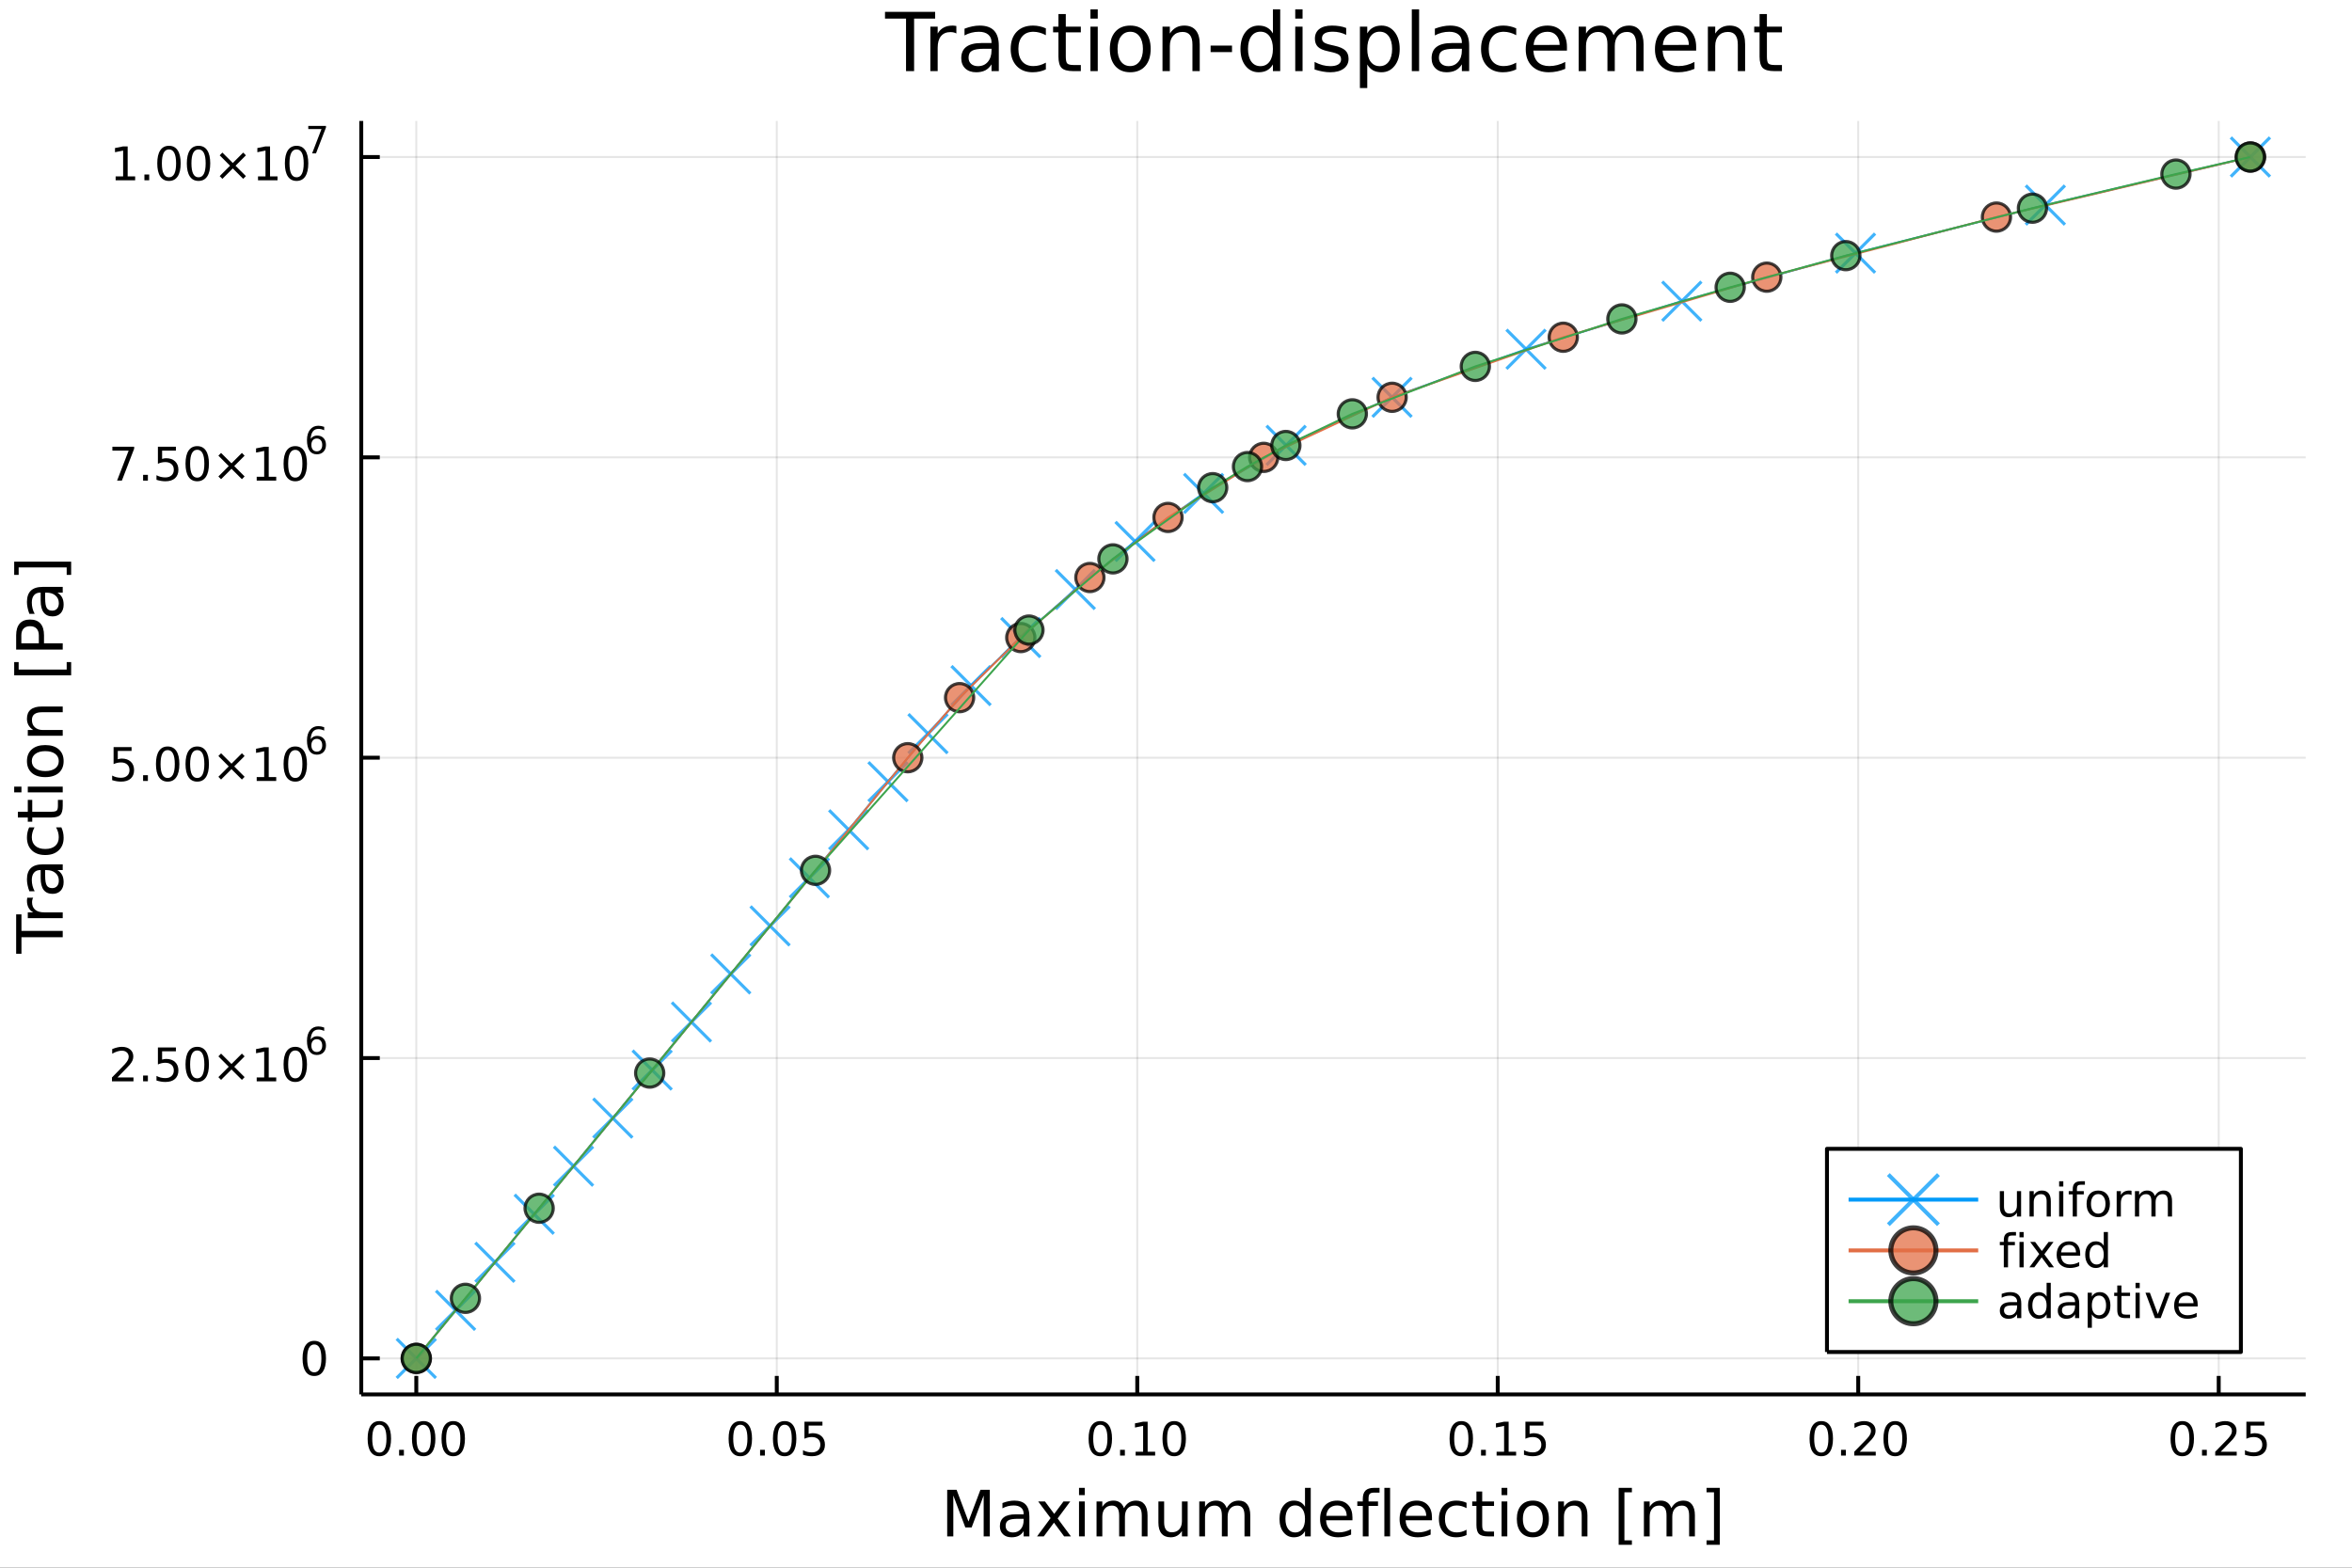 <?xml version="1.0" encoding="utf-8"?>
<svg xmlns="http://www.w3.org/2000/svg" xmlns:xlink="http://www.w3.org/1999/xlink" width="600" height="400" viewBox="0 0 2400 1600">
<rect x="0" y="0" width="2400" height="1600" fill="#333333" stroke="none"/>
<defs>
  <clipPath id="clip690">
    <rect x="0" y="0" width="2400" height="1600"/>
  </clipPath>
</defs>
<path clip-path="url(#clip690)" d="
M0 1600 L2400 1600 L2400 0 L0 0  Z
  " fill="#ffffff" fill-rule="evenodd" fill-opacity="1"/>
<defs>
  <clipPath id="clip691">
    <rect x="480" y="0" width="1681" height="1600"/>
  </clipPath>
</defs>
<path clip-path="url(#clip690)" d="
M368.631 1423.18 L2352.76 1423.18 L2352.76 123.472 L368.631 123.472  Z
  " fill="#ffffff" fill-rule="evenodd" fill-opacity="1"/>
<defs>
  <clipPath id="clip692">
    <rect x="368" y="123" width="1985" height="1301"/>
  </clipPath>
</defs>
<polyline clip-path="url(#clip692)" style="stroke:#000000; stroke-linecap:butt; stroke-linejoin:round; stroke-width:2; stroke-opacity:0.1; fill:none" points="
  424.786,1423.18 424.786,123.472 
  "/>
<polyline clip-path="url(#clip692)" style="stroke:#000000; stroke-linecap:butt; stroke-linejoin:round; stroke-width:2; stroke-opacity:0.1; fill:none" points="
  792.627,1423.18 792.627,123.472 
  "/>
<polyline clip-path="url(#clip692)" style="stroke:#000000; stroke-linecap:butt; stroke-linejoin:round; stroke-width:2; stroke-opacity:0.1; fill:none" points="
  1160.47,1423.18 1160.47,123.472 
  "/>
<polyline clip-path="url(#clip692)" style="stroke:#000000; stroke-linecap:butt; stroke-linejoin:round; stroke-width:2; stroke-opacity:0.1; fill:none" points="
  1528.31,1423.18 1528.31,123.472 
  "/>
<polyline clip-path="url(#clip692)" style="stroke:#000000; stroke-linecap:butt; stroke-linejoin:round; stroke-width:2; stroke-opacity:0.1; fill:none" points="
  1896.15,1423.18 1896.15,123.472 
  "/>
<polyline clip-path="url(#clip692)" style="stroke:#000000; stroke-linecap:butt; stroke-linejoin:round; stroke-width:2; stroke-opacity:0.1; fill:none" points="
  2263.99,1423.18 2263.99,123.472 
  "/>
<polyline clip-path="url(#clip690)" style="stroke:#000000; stroke-linecap:butt; stroke-linejoin:round; stroke-width:4; stroke-opacity:1; fill:none" points="
  368.631,1423.18 2352.76,1423.18 
  "/>
<polyline clip-path="url(#clip690)" style="stroke:#000000; stroke-linecap:butt; stroke-linejoin:round; stroke-width:4; stroke-opacity:1; fill:none" points="
  424.786,1423.18 424.786,1404.28 
  "/>
<polyline clip-path="url(#clip690)" style="stroke:#000000; stroke-linecap:butt; stroke-linejoin:round; stroke-width:4; stroke-opacity:1; fill:none" points="
  792.627,1423.18 792.627,1404.28 
  "/>
<polyline clip-path="url(#clip690)" style="stroke:#000000; stroke-linecap:butt; stroke-linejoin:round; stroke-width:4; stroke-opacity:1; fill:none" points="
  1160.47,1423.18 1160.47,1404.28 
  "/>
<polyline clip-path="url(#clip690)" style="stroke:#000000; stroke-linecap:butt; stroke-linejoin:round; stroke-width:4; stroke-opacity:1; fill:none" points="
  1528.31,1423.18 1528.31,1404.28 
  "/>
<polyline clip-path="url(#clip690)" style="stroke:#000000; stroke-linecap:butt; stroke-linejoin:round; stroke-width:4; stroke-opacity:1; fill:none" points="
  1896.15,1423.18 1896.15,1404.28 
  "/>
<polyline clip-path="url(#clip690)" style="stroke:#000000; stroke-linecap:butt; stroke-linejoin:round; stroke-width:4; stroke-opacity:1; fill:none" points="
  2263.99,1423.18 2263.99,1404.28 
  "/>
<path clip-path="url(#clip690)" d="M387.089 1454.1 Q383.478 1454.1 381.65 1457.66 Q379.844 1461.2 379.844 1468.33 Q379.844 1475.44 381.65 1479.01 Q383.478 1482.55 387.089 1482.55 Q390.724 1482.55 392.529 1479.01 Q394.358 1475.44 394.358 1468.33 Q394.358 1461.2 392.529 1457.66 Q390.724 1454.1 387.089 1454.1 M387.089 1450.39 Q392.899 1450.39 395.955 1455 Q399.034 1459.58 399.034 1468.33 Q399.034 1477.06 395.955 1481.67 Q392.899 1486.25 387.089 1486.25 Q381.279 1486.25 378.2 1481.67 Q375.145 1477.06 375.145 1468.33 Q375.145 1459.58 378.2 1455 Q381.279 1450.39 387.089 1450.39 Z" fill="#000000" fill-rule="evenodd" fill-opacity="1" /><path clip-path="url(#clip690)" d="M407.251 1479.7 L412.135 1479.7 L412.135 1485.58 L407.251 1485.58 L407.251 1479.7 Z" fill="#000000" fill-rule="evenodd" fill-opacity="1" /><path clip-path="url(#clip690)" d="M432.321 1454.1 Q428.709 1454.1 426.881 1457.66 Q425.075 1461.2 425.075 1468.33 Q425.075 1475.44 426.881 1479.01 Q428.709 1482.55 432.321 1482.55 Q435.955 1482.55 437.76 1479.01 Q439.589 1475.44 439.589 1468.33 Q439.589 1461.2 437.76 1457.66 Q435.955 1454.1 432.321 1454.1 M432.321 1450.39 Q438.131 1450.39 441.186 1455 Q444.265 1459.58 444.265 1468.33 Q444.265 1477.06 441.186 1481.67 Q438.131 1486.25 432.321 1486.25 Q426.51 1486.25 423.432 1481.67 Q420.376 1477.06 420.376 1468.33 Q420.376 1459.58 423.432 1455 Q426.51 1450.39 432.321 1450.39 Z" fill="#000000" fill-rule="evenodd" fill-opacity="1" /><path clip-path="url(#clip690)" d="M462.482 1454.1 Q458.871 1454.1 457.043 1457.66 Q455.237 1461.2 455.237 1468.33 Q455.237 1475.44 457.043 1479.01 Q458.871 1482.55 462.482 1482.55 Q466.117 1482.55 467.922 1479.01 Q469.751 1475.44 469.751 1468.33 Q469.751 1461.2 467.922 1457.66 Q466.117 1454.1 462.482 1454.1 M462.482 1450.39 Q468.293 1450.39 471.348 1455 Q474.427 1459.58 474.427 1468.33 Q474.427 1477.06 471.348 1481.67 Q468.293 1486.25 462.482 1486.25 Q456.672 1486.25 453.594 1481.67 Q450.538 1477.06 450.538 1468.33 Q450.538 1459.58 453.594 1455 Q456.672 1450.39 462.482 1450.39 Z" fill="#000000" fill-rule="evenodd" fill-opacity="1" /><path clip-path="url(#clip690)" d="M755.428 1454.1 Q751.817 1454.1 749.989 1457.66 Q748.183 1461.2 748.183 1468.33 Q748.183 1475.44 749.989 1479.01 Q751.817 1482.55 755.428 1482.55 Q759.063 1482.55 760.868 1479.01 Q762.697 1475.44 762.697 1468.33 Q762.697 1461.2 760.868 1457.66 Q759.063 1454.1 755.428 1454.1 M755.428 1450.39 Q761.239 1450.39 764.294 1455 Q767.373 1459.58 767.373 1468.33 Q767.373 1477.06 764.294 1481.67 Q761.239 1486.25 755.428 1486.25 Q749.618 1486.25 746.54 1481.67 Q743.484 1477.06 743.484 1468.33 Q743.484 1459.58 746.54 1455 Q749.618 1450.39 755.428 1450.39 Z" fill="#000000" fill-rule="evenodd" fill-opacity="1" /><path clip-path="url(#clip690)" d="M775.59 1479.7 L780.475 1479.7 L780.475 1485.58 L775.59 1485.58 L775.59 1479.7 Z" fill="#000000" fill-rule="evenodd" fill-opacity="1" /><path clip-path="url(#clip690)" d="M800.66 1454.1 Q797.049 1454.1 795.22 1457.66 Q793.414 1461.2 793.414 1468.33 Q793.414 1475.44 795.22 1479.01 Q797.049 1482.55 800.66 1482.55 Q804.294 1482.55 806.099 1479.01 Q807.928 1475.44 807.928 1468.33 Q807.928 1461.2 806.099 1457.66 Q804.294 1454.1 800.66 1454.1 M800.66 1450.39 Q806.47 1450.39 809.525 1455 Q812.604 1459.58 812.604 1468.33 Q812.604 1477.06 809.525 1481.67 Q806.47 1486.25 800.66 1486.25 Q794.85 1486.25 791.771 1481.67 Q788.715 1477.06 788.715 1468.33 Q788.715 1459.58 791.771 1455 Q794.85 1450.39 800.66 1450.39 Z" fill="#000000" fill-rule="evenodd" fill-opacity="1" /><path clip-path="url(#clip690)" d="M820.868 1451.02 L839.224 1451.02 L839.224 1454.96 L825.15 1454.96 L825.15 1463.43 Q826.169 1463.08 827.187 1462.92 Q828.206 1462.73 829.224 1462.73 Q835.011 1462.73 838.391 1465.9 Q841.771 1469.08 841.771 1474.49 Q841.771 1480.07 838.298 1483.17 Q834.826 1486.25 828.507 1486.25 Q826.331 1486.25 824.062 1485.88 Q821.817 1485.51 819.41 1484.77 L819.41 1480.07 Q821.493 1481.2 823.715 1481.76 Q825.937 1482.32 828.414 1482.32 Q832.419 1482.32 834.757 1480.21 Q837.095 1478.1 837.095 1474.49 Q837.095 1470.88 834.757 1468.77 Q832.419 1466.67 828.414 1466.67 Q826.539 1466.67 824.664 1467.08 Q822.812 1467.5 820.868 1468.38 L820.868 1451.02 Z" fill="#000000" fill-rule="evenodd" fill-opacity="1" /><path clip-path="url(#clip690)" d="M1122.77 1454.1 Q1119.16 1454.1 1117.33 1457.66 Q1115.53 1461.2 1115.53 1468.33 Q1115.53 1475.44 1117.33 1479.01 Q1119.16 1482.55 1122.77 1482.55 Q1126.41 1482.55 1128.21 1479.01 Q1130.04 1475.44 1130.04 1468.33 Q1130.04 1461.2 1128.21 1457.66 Q1126.41 1454.1 1122.77 1454.1 M1122.77 1450.39 Q1128.58 1450.39 1131.64 1455 Q1134.72 1459.58 1134.72 1468.33 Q1134.72 1477.06 1131.64 1481.67 Q1128.58 1486.25 1122.77 1486.25 Q1116.96 1486.25 1113.88 1481.67 Q1110.83 1477.06 1110.83 1468.33 Q1110.83 1459.58 1113.88 1455 Q1116.96 1450.39 1122.77 1450.39 Z" fill="#000000" fill-rule="evenodd" fill-opacity="1" /><path clip-path="url(#clip690)" d="M1142.93 1479.7 L1147.82 1479.7 L1147.82 1485.58 L1142.93 1485.58 L1142.93 1479.7 Z" fill="#000000" fill-rule="evenodd" fill-opacity="1" /><path clip-path="url(#clip690)" d="M1158.81 1481.64 L1166.45 1481.64 L1166.45 1455.28 L1158.14 1456.95 L1158.14 1452.69 L1166.41 1451.02 L1171.08 1451.02 L1171.08 1481.64 L1178.72 1481.64 L1178.72 1485.58 L1158.81 1485.58 L1158.81 1481.64 Z" fill="#000000" fill-rule="evenodd" fill-opacity="1" /><path clip-path="url(#clip690)" d="M1198.17 1454.1 Q1194.55 1454.1 1192.73 1457.66 Q1190.92 1461.2 1190.92 1468.33 Q1190.92 1475.44 1192.73 1479.01 Q1194.55 1482.55 1198.17 1482.55 Q1201.8 1482.55 1203.61 1479.01 Q1205.43 1475.44 1205.43 1468.33 Q1205.43 1461.2 1203.61 1457.66 Q1201.8 1454.1 1198.17 1454.1 M1198.17 1450.39 Q1203.98 1450.39 1207.03 1455 Q1210.11 1459.58 1210.11 1468.33 Q1210.11 1477.06 1207.03 1481.67 Q1203.98 1486.25 1198.17 1486.25 Q1192.36 1486.25 1189.28 1481.67 Q1186.22 1477.06 1186.22 1468.33 Q1186.22 1459.58 1189.28 1455 Q1192.36 1450.39 1198.17 1450.39 Z" fill="#000000" fill-rule="evenodd" fill-opacity="1" /><path clip-path="url(#clip690)" d="M1491.11 1454.1 Q1487.5 1454.1 1485.67 1457.66 Q1483.87 1461.2 1483.87 1468.33 Q1483.87 1475.44 1485.67 1479.01 Q1487.5 1482.55 1491.11 1482.55 Q1494.75 1482.55 1496.55 1479.01 Q1498.38 1475.44 1498.38 1468.33 Q1498.38 1461.2 1496.55 1457.66 Q1494.75 1454.1 1491.11 1454.1 M1491.11 1450.39 Q1496.92 1450.39 1499.98 1455 Q1503.06 1459.58 1503.06 1468.33 Q1503.06 1477.06 1499.98 1481.67 Q1496.92 1486.25 1491.11 1486.25 Q1485.3 1486.25 1482.22 1481.67 Q1479.17 1477.06 1479.17 1468.33 Q1479.17 1459.58 1482.22 1455 Q1485.3 1450.39 1491.11 1450.39 Z" fill="#000000" fill-rule="evenodd" fill-opacity="1" /><path clip-path="url(#clip690)" d="M1511.27 1479.7 L1516.16 1479.7 L1516.16 1485.58 L1511.27 1485.58 L1511.27 1479.7 Z" fill="#000000" fill-rule="evenodd" fill-opacity="1" /><path clip-path="url(#clip690)" d="M1527.15 1481.64 L1534.79 1481.64 L1534.79 1455.28 L1526.48 1456.95 L1526.48 1452.69 L1534.75 1451.02 L1539.42 1451.02 L1539.42 1481.64 L1547.06 1481.64 L1547.06 1485.58 L1527.15 1485.58 L1527.15 1481.64 Z" fill="#000000" fill-rule="evenodd" fill-opacity="1" /><path clip-path="url(#clip690)" d="M1556.55 1451.02 L1574.91 1451.02 L1574.91 1454.96 L1560.83 1454.96 L1560.83 1463.43 Q1561.85 1463.08 1562.87 1462.92 Q1563.89 1462.73 1564.91 1462.73 Q1570.69 1462.73 1574.07 1465.9 Q1577.45 1469.08 1577.45 1474.49 Q1577.45 1480.07 1573.98 1483.17 Q1570.51 1486.25 1564.19 1486.25 Q1562.01 1486.25 1559.75 1485.88 Q1557.5 1485.51 1555.09 1484.77 L1555.09 1480.07 Q1557.18 1481.2 1559.4 1481.76 Q1561.62 1482.32 1564.1 1482.32 Q1568.1 1482.32 1570.44 1480.21 Q1572.78 1478.1 1572.78 1474.49 Q1572.78 1470.88 1570.44 1468.77 Q1568.1 1466.67 1564.1 1466.67 Q1562.22 1466.67 1560.35 1467.08 Q1558.5 1467.5 1556.55 1468.38 L1556.55 1451.02 Z" fill="#000000" fill-rule="evenodd" fill-opacity="1" /><path clip-path="url(#clip690)" d="M1858.46 1454.1 Q1854.84 1454.1 1853.02 1457.66 Q1851.21 1461.2 1851.21 1468.33 Q1851.21 1475.44 1853.02 1479.01 Q1854.84 1482.55 1858.46 1482.55 Q1862.09 1482.55 1863.89 1479.01 Q1865.72 1475.44 1865.72 1468.33 Q1865.72 1461.2 1863.89 1457.66 Q1862.09 1454.1 1858.46 1454.1 M1858.46 1450.39 Q1864.27 1450.39 1867.32 1455 Q1870.4 1459.58 1870.4 1468.33 Q1870.4 1477.06 1867.32 1481.67 Q1864.27 1486.25 1858.46 1486.25 Q1852.65 1486.25 1849.57 1481.67 Q1846.51 1477.06 1846.51 1468.33 Q1846.51 1459.58 1849.57 1455 Q1852.65 1450.39 1858.46 1450.39 Z" fill="#000000" fill-rule="evenodd" fill-opacity="1" /><path clip-path="url(#clip690)" d="M1878.62 1479.7 L1883.5 1479.7 L1883.5 1485.58 L1878.62 1485.58 L1878.62 1479.7 Z" fill="#000000" fill-rule="evenodd" fill-opacity="1" /><path clip-path="url(#clip690)" d="M1897.71 1481.64 L1914.03 1481.64 L1914.03 1485.58 L1892.09 1485.58 L1892.09 1481.64 Q1894.75 1478.89 1899.33 1474.26 Q1903.94 1469.61 1905.12 1468.27 Q1907.37 1465.74 1908.25 1464.01 Q1909.15 1462.25 1909.15 1460.56 Q1909.15 1457.8 1907.2 1456.07 Q1905.28 1454.33 1902.18 1454.33 Q1899.98 1454.33 1897.53 1455.09 Q1895.1 1455.86 1892.32 1457.41 L1892.32 1452.69 Q1895.14 1451.55 1897.6 1450.97 Q1900.05 1450.39 1902.09 1450.39 Q1907.46 1450.39 1910.65 1453.08 Q1913.85 1455.77 1913.85 1460.26 Q1913.85 1462.39 1913.04 1464.31 Q1912.25 1466.2 1910.14 1468.8 Q1909.57 1469.47 1906.46 1472.69 Q1903.36 1475.88 1897.71 1481.64 Z" fill="#000000" fill-rule="evenodd" fill-opacity="1" /><path clip-path="url(#clip690)" d="M1933.85 1454.1 Q1930.24 1454.1 1928.41 1457.66 Q1926.6 1461.2 1926.6 1468.33 Q1926.6 1475.44 1928.41 1479.01 Q1930.24 1482.55 1933.85 1482.55 Q1937.48 1482.55 1939.29 1479.01 Q1941.12 1475.44 1941.12 1468.33 Q1941.12 1461.2 1939.29 1457.66 Q1937.48 1454.1 1933.85 1454.1 M1933.85 1450.39 Q1939.66 1450.39 1942.71 1455 Q1945.79 1459.58 1945.79 1468.33 Q1945.79 1477.06 1942.71 1481.67 Q1939.66 1486.25 1933.85 1486.25 Q1928.04 1486.25 1924.96 1481.67 Q1921.9 1477.06 1921.9 1468.33 Q1921.9 1459.58 1924.96 1455 Q1928.04 1450.39 1933.85 1450.39 Z" fill="#000000" fill-rule="evenodd" fill-opacity="1" /><path clip-path="url(#clip690)" d="M2226.79 1454.1 Q2223.18 1454.1 2221.35 1457.66 Q2219.55 1461.2 2219.55 1468.33 Q2219.55 1475.44 2221.35 1479.01 Q2223.18 1482.55 2226.79 1482.55 Q2230.43 1482.55 2232.23 1479.01 Q2234.06 1475.44 2234.06 1468.33 Q2234.06 1461.2 2232.23 1457.66 Q2230.43 1454.1 2226.79 1454.1 M2226.79 1450.39 Q2232.6 1450.39 2235.66 1455 Q2238.74 1459.58 2238.74 1468.33 Q2238.74 1477.06 2235.66 1481.67 Q2232.6 1486.25 2226.79 1486.25 Q2220.98 1486.25 2217.91 1481.67 Q2214.85 1477.06 2214.85 1468.33 Q2214.85 1459.58 2217.91 1455 Q2220.98 1450.39 2226.79 1450.39 Z" fill="#000000" fill-rule="evenodd" fill-opacity="1" /><path clip-path="url(#clip690)" d="M2246.96 1479.7 L2251.84 1479.7 L2251.84 1485.58 L2246.96 1485.58 L2246.96 1479.7 Z" fill="#000000" fill-rule="evenodd" fill-opacity="1" /><path clip-path="url(#clip690)" d="M2266.05 1481.64 L2282.37 1481.64 L2282.37 1485.58 L2260.43 1485.58 L2260.43 1481.64 Q2263.09 1478.89 2267.67 1474.26 Q2272.28 1469.61 2273.46 1468.27 Q2275.71 1465.74 2276.59 1464.01 Q2277.49 1462.25 2277.49 1460.56 Q2277.49 1457.8 2275.54 1456.07 Q2273.62 1454.33 2270.52 1454.33 Q2268.32 1454.33 2265.87 1455.09 Q2263.44 1455.86 2260.66 1457.41 L2260.66 1452.69 Q2263.48 1451.55 2265.94 1450.97 Q2268.39 1450.39 2270.43 1450.39 Q2275.8 1450.39 2278.99 1453.08 Q2282.19 1455.77 2282.19 1460.26 Q2282.19 1462.39 2281.38 1464.31 Q2280.59 1466.2 2278.48 1468.8 Q2277.91 1469.47 2274.8 1472.69 Q2271.7 1475.88 2266.05 1481.64 Z" fill="#000000" fill-rule="evenodd" fill-opacity="1" /><path clip-path="url(#clip690)" d="M2292.23 1451.02 L2310.59 1451.02 L2310.59 1454.96 L2296.52 1454.96 L2296.52 1463.43 Q2297.53 1463.08 2298.55 1462.92 Q2299.57 1462.73 2300.59 1462.73 Q2306.38 1462.73 2309.76 1465.9 Q2313.14 1469.08 2313.14 1474.49 Q2313.14 1480.07 2309.66 1483.17 Q2306.19 1486.25 2299.87 1486.25 Q2297.7 1486.25 2295.43 1485.88 Q2293.18 1485.51 2290.78 1484.77 L2290.78 1480.07 Q2292.86 1481.2 2295.08 1481.76 Q2297.3 1482.32 2299.78 1482.32 Q2303.78 1482.32 2306.12 1480.21 Q2308.46 1478.1 2308.46 1474.49 Q2308.46 1470.88 2306.12 1468.77 Q2303.78 1466.67 2299.78 1466.67 Q2297.91 1466.67 2296.03 1467.08 Q2294.18 1467.5 2292.23 1468.38 L2292.23 1451.02 Z" fill="#000000" fill-rule="evenodd" fill-opacity="1" /><path clip-path="url(#clip690)" d="M966.529 1520.52 L976.109 1520.52 L988.236 1552.86 L1000.43 1520.52 L1010.01 1520.52 L1010.01 1568.04 L1003.74 1568.04 L1003.74 1526.32 L991.483 1558.91 L985.021 1558.91 L972.767 1526.32 L972.767 1568.04 L966.529 1568.04 L966.529 1520.52 Z" fill="#000000" fill-rule="evenodd" fill-opacity="1" /><path clip-path="url(#clip690)" d="M1038.72 1550.12 Q1031.62 1550.12 1028.88 1551.75 Q1026.14 1553.37 1026.14 1557.29 Q1026.14 1560.4 1028.18 1562.25 Q1030.25 1564.07 1033.78 1564.07 Q1038.65 1564.07 1041.58 1560.63 Q1044.54 1557.16 1044.54 1551.43 L1044.54 1550.12 L1038.72 1550.12 M1050.4 1547.71 L1050.4 1568.04 L1044.54 1568.04 L1044.54 1562.63 Q1042.54 1565.88 1039.54 1567.44 Q1036.55 1568.97 1032.22 1568.97 Q1026.75 1568.97 1023.5 1565.91 Q1020.29 1562.82 1020.29 1557.67 Q1020.29 1551.65 1024.3 1548.6 Q1028.34 1545.54 1036.33 1545.54 L1044.54 1545.54 L1044.54 1544.97 Q1044.54 1540.93 1041.87 1538.73 Q1039.23 1536.5 1034.42 1536.5 Q1031.36 1536.5 1028.47 1537.23 Q1025.57 1537.97 1022.9 1539.43 L1022.9 1534.02 Q1026.11 1532.78 1029.14 1532.17 Q1032.16 1531.54 1035.02 1531.54 Q1042.76 1531.54 1046.58 1535.55 Q1050.4 1539.56 1050.4 1547.71 Z" fill="#000000" fill-rule="evenodd" fill-opacity="1" /><path clip-path="url(#clip690)" d="M1092.09 1532.4 L1079.2 1549.74 L1092.76 1568.04 L1085.85 1568.04 L1075.48 1554.04 L1065.1 1568.04 L1058.2 1568.04 L1072.04 1549.39 L1059.37 1532.4 L1066.28 1532.4 L1075.73 1545.1 L1085.19 1532.4 L1092.09 1532.4 Z" fill="#000000" fill-rule="evenodd" fill-opacity="1" /><path clip-path="url(#clip690)" d="M1101.04 1532.4 L1106.89 1532.4 L1106.89 1568.04 L1101.04 1568.04 L1101.04 1532.4 M1101.04 1518.52 L1106.89 1518.52 L1106.89 1525.93 L1101.04 1525.93 L1101.04 1518.52 Z" fill="#000000" fill-rule="evenodd" fill-opacity="1" /><path clip-path="url(#clip690)" d="M1146.9 1539.24 Q1149.1 1535.29 1152.15 1533.41 Q1155.21 1531.54 1159.35 1531.54 Q1164.92 1531.54 1167.94 1535.45 Q1170.96 1539.33 1170.96 1546.53 L1170.96 1568.04 L1165.08 1568.04 L1165.08 1546.72 Q1165.08 1541.59 1163.26 1539.11 Q1161.45 1536.63 1157.72 1536.63 Q1153.17 1536.63 1150.53 1539.65 Q1147.89 1542.68 1147.89 1547.9 L1147.89 1568.04 L1142 1568.04 L1142 1546.72 Q1142 1541.56 1140.19 1539.11 Q1138.37 1536.63 1134.58 1536.63 Q1130.1 1536.63 1127.45 1539.68 Q1124.81 1542.71 1124.81 1547.9 L1124.81 1568.04 L1118.92 1568.04 L1118.92 1532.4 L1124.81 1532.4 L1124.81 1537.93 Q1126.82 1534.66 1129.62 1533.1 Q1132.42 1531.54 1136.27 1531.54 Q1140.15 1531.54 1142.86 1533.51 Q1145.6 1535.48 1146.9 1539.24 Z" fill="#000000" fill-rule="evenodd" fill-opacity="1" /><path clip-path="url(#clip690)" d="M1182.04 1553.98 L1182.04 1532.4 L1187.9 1532.4 L1187.9 1553.75 Q1187.9 1558.81 1189.87 1561.36 Q1191.84 1563.87 1195.79 1563.87 Q1200.53 1563.87 1203.27 1560.85 Q1206.04 1557.83 1206.04 1552.61 L1206.04 1532.4 L1211.9 1532.4 L1211.9 1568.04 L1206.04 1568.04 L1206.04 1562.57 Q1203.91 1565.82 1201.07 1567.41 Q1198.27 1568.97 1194.55 1568.97 Q1188.41 1568.97 1185.22 1565.15 Q1182.04 1561.33 1182.04 1553.98 M1196.78 1531.54 L1196.78 1531.54 Z" fill="#000000" fill-rule="evenodd" fill-opacity="1" /><path clip-path="url(#clip690)" d="M1251.71 1539.24 Q1253.91 1535.29 1256.96 1533.41 Q1260.02 1531.54 1264.16 1531.54 Q1269.73 1531.54 1272.75 1535.45 Q1275.78 1539.33 1275.78 1546.53 L1275.78 1568.04 L1269.89 1568.04 L1269.89 1546.72 Q1269.89 1541.59 1268.07 1539.11 Q1266.26 1536.63 1262.53 1536.63 Q1257.98 1536.63 1255.34 1539.65 Q1252.7 1542.68 1252.7 1547.9 L1252.7 1568.04 L1246.81 1568.04 L1246.81 1546.72 Q1246.81 1541.56 1245 1539.11 Q1243.18 1536.63 1239.4 1536.63 Q1234.91 1536.63 1232.27 1539.68 Q1229.62 1542.71 1229.62 1547.9 L1229.62 1568.04 L1223.74 1568.04 L1223.74 1532.4 L1229.62 1532.4 L1229.62 1537.93 Q1231.63 1534.66 1234.43 1533.1 Q1237.23 1531.54 1241.08 1531.54 Q1244.97 1531.54 1247.67 1533.51 Q1250.41 1535.48 1251.71 1539.24 Z" fill="#000000" fill-rule="evenodd" fill-opacity="1" /><path clip-path="url(#clip690)" d="M1331.63 1537.81 L1331.63 1518.52 L1337.49 1518.52 L1337.49 1568.04 L1331.63 1568.04 L1331.63 1562.7 Q1329.79 1565.88 1326.96 1567.44 Q1324.15 1568.97 1320.21 1568.97 Q1313.75 1568.97 1309.67 1563.81 Q1305.63 1558.65 1305.63 1550.25 Q1305.63 1541.85 1309.67 1536.69 Q1313.75 1531.54 1320.21 1531.54 Q1324.15 1531.54 1326.96 1533.1 Q1329.79 1534.62 1331.63 1537.81 M1311.68 1550.25 Q1311.68 1556.71 1314.32 1560.4 Q1316.99 1564.07 1321.64 1564.07 Q1326.29 1564.07 1328.96 1560.4 Q1331.63 1556.71 1331.63 1550.25 Q1331.63 1543.79 1328.96 1540.13 Q1326.29 1536.44 1321.64 1536.44 Q1316.99 1536.44 1314.32 1540.13 Q1311.68 1543.79 1311.68 1550.25 Z" fill="#000000" fill-rule="evenodd" fill-opacity="1" /><path clip-path="url(#clip690)" d="M1380.05 1548.76 L1380.05 1551.62 L1353.12 1551.62 Q1353.5 1557.67 1356.75 1560.85 Q1360.03 1564 1365.85 1564 Q1369.22 1564 1372.37 1563.17 Q1375.56 1562.35 1378.68 1560.69 L1378.68 1566.23 Q1375.53 1567.57 1372.22 1568.27 Q1368.91 1568.97 1365.5 1568.97 Q1356.97 1568.97 1351.97 1564 Q1347.01 1559.04 1347.01 1550.57 Q1347.01 1541.82 1351.72 1536.69 Q1356.46 1531.54 1364.48 1531.54 Q1371.67 1531.54 1375.84 1536.18 Q1380.05 1540.8 1380.05 1548.76 M1374.19 1547.04 Q1374.13 1542.23 1371.48 1539.37 Q1368.87 1536.5 1364.54 1536.5 Q1359.64 1536.5 1356.68 1539.27 Q1353.76 1542.04 1353.31 1547.07 L1374.19 1547.04 Z" fill="#000000" fill-rule="evenodd" fill-opacity="1" /><path clip-path="url(#clip690)" d="M1407.7 1518.52 L1407.7 1523.39 L1402.1 1523.39 Q1398.95 1523.39 1397.71 1524.66 Q1396.5 1525.93 1396.5 1529.24 L1396.5 1532.4 L1406.14 1532.4 L1406.14 1536.95 L1396.5 1536.95 L1396.5 1568.04 L1390.61 1568.04 L1390.61 1536.95 L1385.01 1536.95 L1385.01 1532.4 L1390.61 1532.4 L1390.61 1529.91 Q1390.61 1523.96 1393.38 1521.26 Q1396.15 1518.52 1402.17 1518.52 L1407.7 1518.52 Z" fill="#000000" fill-rule="evenodd" fill-opacity="1" /><path clip-path="url(#clip690)" d="M1412.61 1518.52 L1418.46 1518.52 L1418.46 1568.04 L1412.61 1568.04 L1412.61 1518.52 Z" fill="#000000" fill-rule="evenodd" fill-opacity="1" /><path clip-path="url(#clip690)" d="M1461.21 1548.76 L1461.21 1551.62 L1434.28 1551.62 Q1434.66 1557.67 1437.91 1560.85 Q1441.19 1564 1447.01 1564 Q1450.39 1564 1453.54 1563.17 Q1456.72 1562.35 1459.84 1560.69 L1459.84 1566.23 Q1456.69 1567.57 1453.38 1568.27 Q1450.07 1568.97 1446.66 1568.97 Q1438.13 1568.97 1433.14 1564 Q1428.17 1559.04 1428.17 1550.57 Q1428.17 1541.82 1432.88 1536.69 Q1437.62 1531.54 1445.64 1531.54 Q1452.84 1531.54 1457.01 1536.18 Q1461.21 1540.8 1461.21 1548.76 M1455.35 1547.04 Q1455.29 1542.23 1452.65 1539.37 Q1450.04 1536.5 1445.71 1536.5 Q1440.81 1536.5 1437.85 1539.27 Q1434.92 1542.04 1434.47 1547.07 L1455.35 1547.04 Z" fill="#000000" fill-rule="evenodd" fill-opacity="1" /><path clip-path="url(#clip690)" d="M1496.47 1533.76 L1496.47 1539.24 Q1493.99 1537.87 1491.48 1537.2 Q1488.99 1536.5 1486.45 1536.5 Q1480.75 1536.5 1477.6 1540.13 Q1474.45 1543.73 1474.45 1550.25 Q1474.45 1556.78 1477.6 1560.4 Q1480.75 1564 1486.45 1564 Q1488.99 1564 1491.48 1563.33 Q1493.99 1562.63 1496.47 1561.26 L1496.47 1566.68 Q1494.02 1567.82 1491.38 1568.39 Q1488.77 1568.97 1485.81 1568.97 Q1477.76 1568.97 1473.02 1563.91 Q1468.27 1558.85 1468.27 1550.25 Q1468.27 1541.53 1473.05 1536.53 Q1477.85 1531.54 1486.19 1531.54 Q1488.9 1531.54 1491.48 1532.11 Q1494.06 1532.65 1496.47 1533.76 Z" fill="#000000" fill-rule="evenodd" fill-opacity="1" /><path clip-path="url(#clip690)" d="M1512.45 1522.27 L1512.45 1532.4 L1524.52 1532.4 L1524.52 1536.95 L1512.45 1536.95 L1512.45 1556.3 Q1512.45 1560.66 1513.63 1561.9 Q1514.84 1563.14 1518.5 1563.14 L1524.52 1563.14 L1524.52 1568.04 L1518.5 1568.04 Q1511.72 1568.04 1509.14 1565.53 Q1506.56 1562.98 1506.56 1556.3 L1506.56 1536.95 L1502.27 1536.95 L1502.27 1532.4 L1506.56 1532.4 L1506.56 1522.27 L1512.45 1522.27 Z" fill="#000000" fill-rule="evenodd" fill-opacity="1" /><path clip-path="url(#clip690)" d="M1532.22 1532.4 L1538.07 1532.4 L1538.07 1568.04 L1532.22 1568.04 L1532.22 1532.4 M1532.22 1518.52 L1538.07 1518.52 L1538.07 1525.93 L1532.22 1525.93 L1532.22 1518.52 Z" fill="#000000" fill-rule="evenodd" fill-opacity="1" /><path clip-path="url(#clip690)" d="M1564.14 1536.5 Q1559.43 1536.5 1556.69 1540.19 Q1553.96 1543.85 1553.96 1550.25 Q1553.96 1556.65 1556.66 1560.34 Q1559.4 1564 1564.14 1564 Q1568.82 1564 1571.56 1560.31 Q1574.29 1556.62 1574.29 1550.25 Q1574.29 1543.92 1571.56 1540.23 Q1568.82 1536.5 1564.14 1536.5 M1564.14 1531.54 Q1571.78 1531.54 1576.14 1536.5 Q1580.5 1541.47 1580.5 1550.25 Q1580.5 1559 1576.14 1564 Q1571.78 1568.97 1564.14 1568.97 Q1556.47 1568.97 1552.11 1564 Q1547.78 1559 1547.78 1550.25 Q1547.78 1541.47 1552.11 1536.5 Q1556.47 1531.54 1564.14 1531.54 Z" fill="#000000" fill-rule="evenodd" fill-opacity="1" /><path clip-path="url(#clip690)" d="M1619.84 1546.53 L1619.84 1568.04 L1613.99 1568.04 L1613.99 1546.72 Q1613.99 1541.66 1612.01 1539.14 Q1610.04 1536.63 1606.09 1536.63 Q1601.35 1536.63 1598.61 1539.65 Q1595.87 1542.68 1595.87 1547.9 L1595.87 1568.04 L1589.99 1568.04 L1589.99 1532.4 L1595.87 1532.4 L1595.87 1537.93 Q1597.98 1534.72 1600.81 1533.13 Q1603.67 1531.54 1607.4 1531.54 Q1613.54 1531.54 1616.69 1535.36 Q1619.84 1539.14 1619.84 1546.53 Z" fill="#000000" fill-rule="evenodd" fill-opacity="1" /><path clip-path="url(#clip690)" d="M1651.7 1518.52 L1665.2 1518.52 L1665.2 1523.07 L1657.56 1523.07 L1657.56 1572.09 L1665.2 1572.09 L1665.2 1576.64 L1651.7 1576.64 L1651.7 1518.52 Z" fill="#000000" fill-rule="evenodd" fill-opacity="1" /><path clip-path="url(#clip690)" d="M1705.43 1539.24 Q1707.62 1535.29 1710.68 1533.41 Q1713.74 1531.54 1717.87 1531.54 Q1723.44 1531.54 1726.47 1535.45 Q1729.49 1539.33 1729.49 1546.53 L1729.49 1568.04 L1723.6 1568.04 L1723.6 1546.72 Q1723.6 1541.59 1721.79 1539.11 Q1719.97 1536.63 1716.25 1536.63 Q1711.7 1536.63 1709.06 1539.65 Q1706.42 1542.68 1706.42 1547.9 L1706.42 1568.04 L1700.53 1568.04 L1700.53 1546.72 Q1700.53 1541.56 1698.71 1539.11 Q1696.9 1536.63 1693.11 1536.63 Q1688.62 1536.63 1685.98 1539.68 Q1683.34 1542.71 1683.34 1547.9 L1683.34 1568.04 L1677.45 1568.04 L1677.45 1532.4 L1683.34 1532.4 L1683.34 1537.93 Q1685.34 1534.66 1688.15 1533.1 Q1690.95 1531.54 1694.8 1531.54 Q1698.68 1531.54 1701.39 1533.51 Q1704.12 1535.48 1705.43 1539.24 Z" fill="#000000" fill-rule="evenodd" fill-opacity="1" /><path clip-path="url(#clip690)" d="M1754.86 1518.52 L1754.86 1576.64 L1741.36 1576.64 L1741.36 1572.09 L1748.97 1572.09 L1748.97 1523.07 L1741.36 1523.07 L1741.36 1518.52 L1754.86 1518.52 Z" fill="#000000" fill-rule="evenodd" fill-opacity="1" /><polyline clip-path="url(#clip692)" style="stroke:#000000; stroke-linecap:butt; stroke-linejoin:round; stroke-width:2; stroke-opacity:0.1; fill:none" points="
  368.631,1386.4 2352.76,1386.4 
  "/>
<polyline clip-path="url(#clip692)" style="stroke:#000000; stroke-linecap:butt; stroke-linejoin:round; stroke-width:2; stroke-opacity:0.1; fill:none" points="
  368.631,1079.86 2352.76,1079.86 
  "/>
<polyline clip-path="url(#clip692)" style="stroke:#000000; stroke-linecap:butt; stroke-linejoin:round; stroke-width:2; stroke-opacity:0.1; fill:none" points="
  368.631,773.326 2352.76,773.326 
  "/>
<polyline clip-path="url(#clip692)" style="stroke:#000000; stroke-linecap:butt; stroke-linejoin:round; stroke-width:2; stroke-opacity:0.1; fill:none" points="
  368.631,466.791 2352.76,466.791 
  "/>
<polyline clip-path="url(#clip692)" style="stroke:#000000; stroke-linecap:butt; stroke-linejoin:round; stroke-width:2; stroke-opacity:0.1; fill:none" points="
  368.631,160.256 2352.76,160.256 
  "/>
<polyline clip-path="url(#clip690)" style="stroke:#000000; stroke-linecap:butt; stroke-linejoin:round; stroke-width:4; stroke-opacity:1; fill:none" points="
  368.631,1423.18 368.631,123.472 
  "/>
<polyline clip-path="url(#clip690)" style="stroke:#000000; stroke-linecap:butt; stroke-linejoin:round; stroke-width:4; stroke-opacity:1; fill:none" points="
  368.631,1386.4 387.529,1386.4 
  "/>
<polyline clip-path="url(#clip690)" style="stroke:#000000; stroke-linecap:butt; stroke-linejoin:round; stroke-width:4; stroke-opacity:1; fill:none" points="
  368.631,1079.86 387.529,1079.86 
  "/>
<polyline clip-path="url(#clip690)" style="stroke:#000000; stroke-linecap:butt; stroke-linejoin:round; stroke-width:4; stroke-opacity:1; fill:none" points="
  368.631,773.326 387.529,773.326 
  "/>
<polyline clip-path="url(#clip690)" style="stroke:#000000; stroke-linecap:butt; stroke-linejoin:round; stroke-width:4; stroke-opacity:1; fill:none" points="
  368.631,466.791 387.529,466.791 
  "/>
<polyline clip-path="url(#clip690)" style="stroke:#000000; stroke-linecap:butt; stroke-linejoin:round; stroke-width:4; stroke-opacity:1; fill:none" points="
  368.631,160.256 387.529,160.256 
  "/>
<path clip-path="url(#clip690)" d="M320.687 1372.19 Q317.076 1372.19 315.247 1375.76 Q313.442 1379.3 313.442 1386.43 Q313.442 1393.54 315.247 1397.1 Q317.076 1400.64 320.687 1400.64 Q324.321 1400.64 326.127 1397.1 Q327.955 1393.54 327.955 1386.43 Q327.955 1379.3 326.127 1375.76 Q324.321 1372.19 320.687 1372.19 M320.687 1368.49 Q326.497 1368.49 329.553 1373.1 Q332.631 1377.68 332.631 1386.43 Q332.631 1395.16 329.553 1399.76 Q326.497 1404.35 320.687 1404.35 Q314.877 1404.35 311.798 1399.76 Q308.743 1395.16 308.743 1386.43 Q308.743 1377.68 311.798 1373.1 Q314.877 1368.49 320.687 1368.49 Z" fill="#000000" fill-rule="evenodd" fill-opacity="1" /><path clip-path="url(#clip690)" d="M119.885 1099.65 L136.204 1099.65 L136.204 1103.59 L114.26 1103.59 L114.26 1099.65 Q116.922 1096.9 121.505 1092.27 Q126.112 1087.62 127.292 1086.27 Q129.538 1083.75 130.417 1082.01 Q131.32 1080.26 131.32 1078.57 Q131.32 1075.81 129.376 1074.07 Q127.455 1072.34 124.353 1072.34 Q122.154 1072.34 119.7 1073.1 Q117.269 1073.87 114.492 1075.42 L114.492 1070.7 Q117.316 1069.56 119.769 1068.98 Q122.223 1068.4 124.26 1068.4 Q129.63 1068.4 132.825 1071.09 Q136.019 1073.77 136.019 1078.26 Q136.019 1080.39 135.209 1082.32 Q134.422 1084.21 132.316 1086.81 Q131.737 1087.48 128.635 1090.69 Q125.533 1093.89 119.885 1099.65 Z" fill="#000000" fill-rule="evenodd" fill-opacity="1" /><path clip-path="url(#clip690)" d="M146.019 1097.71 L150.903 1097.71 L150.903 1103.59 L146.019 1103.59 L146.019 1097.71 Z" fill="#000000" fill-rule="evenodd" fill-opacity="1" /><path clip-path="url(#clip690)" d="M161.135 1069.03 L179.491 1069.03 L179.491 1072.96 L165.417 1072.96 L165.417 1081.44 Q166.436 1081.09 167.454 1080.93 Q168.473 1080.74 169.491 1080.74 Q175.278 1080.74 178.658 1083.91 Q182.038 1087.08 182.038 1092.5 Q182.038 1098.08 178.565 1101.18 Q175.093 1104.26 168.774 1104.26 Q166.598 1104.26 164.329 1103.89 Q162.084 1103.52 159.677 1102.78 L159.677 1098.08 Q161.76 1099.21 163.982 1099.77 Q166.204 1100.32 168.681 1100.32 Q172.686 1100.32 175.024 1098.22 Q177.362 1096.11 177.362 1092.5 Q177.362 1088.89 175.024 1086.78 Q172.686 1084.68 168.681 1084.68 Q166.806 1084.68 164.931 1085.09 Q163.079 1085.51 161.135 1086.39 L161.135 1069.03 Z" fill="#000000" fill-rule="evenodd" fill-opacity="1" /><path clip-path="url(#clip690)" d="M201.25 1072.11 Q197.639 1072.11 195.811 1075.67 Q194.005 1079.21 194.005 1086.34 Q194.005 1093.45 195.811 1097.01 Q197.639 1100.56 201.25 1100.56 Q204.885 1100.56 206.69 1097.01 Q208.519 1093.45 208.519 1086.34 Q208.519 1079.21 206.69 1075.67 Q204.885 1072.11 201.25 1072.11 M201.25 1068.4 Q207.061 1068.4 210.116 1073.01 Q213.195 1077.59 213.195 1086.34 Q213.195 1095.07 210.116 1099.68 Q207.061 1104.26 201.25 1104.26 Q195.44 1104.26 192.362 1099.68 Q189.306 1095.07 189.306 1086.34 Q189.306 1077.59 192.362 1073.01 Q195.44 1068.4 201.25 1068.4 Z" fill="#000000" fill-rule="evenodd" fill-opacity="1" /><path clip-path="url(#clip690)" d="M249.584 1078.13 L239.005 1088.75 L249.584 1099.33 L246.829 1102.13 L236.204 1091.51 L225.579 1102.13 L222.848 1099.33 L233.403 1088.75 L222.848 1078.13 L225.579 1075.32 L236.204 1085.95 L246.829 1075.32 L249.584 1078.13 Z" fill="#000000" fill-rule="evenodd" fill-opacity="1" /><path clip-path="url(#clip690)" d="M261.945 1099.65 L269.583 1099.65 L269.583 1073.29 L261.273 1074.95 L261.273 1070.7 L269.537 1069.03 L274.213 1069.03 L274.213 1099.65 L281.852 1099.65 L281.852 1103.59 L261.945 1103.59 L261.945 1099.65 Z" fill="#000000" fill-rule="evenodd" fill-opacity="1" /><path clip-path="url(#clip690)" d="M301.296 1072.11 Q297.685 1072.11 295.856 1075.67 Q294.051 1079.21 294.051 1086.34 Q294.051 1093.45 295.856 1097.01 Q297.685 1100.56 301.296 1100.56 Q304.93 1100.56 306.736 1097.01 Q308.565 1093.45 308.565 1086.34 Q308.565 1079.21 306.736 1075.67 Q304.93 1072.11 301.296 1072.11 M301.296 1068.4 Q307.106 1068.4 310.162 1073.01 Q313.241 1077.59 313.241 1086.34 Q313.241 1095.07 310.162 1099.68 Q307.106 1104.26 301.296 1104.26 Q295.486 1104.26 292.407 1099.68 Q289.352 1095.07 289.352 1086.34 Q289.352 1077.59 292.407 1073.01 Q295.486 1068.4 301.296 1068.4 Z" fill="#000000" fill-rule="evenodd" fill-opacity="1" /><path clip-path="url(#clip690)" d="M323.265 1060.62 Q320.707 1060.62 319.203 1062.37 Q317.717 1064.12 317.717 1067.17 Q317.717 1070.2 319.203 1071.97 Q320.707 1073.71 323.265 1073.71 Q325.823 1073.71 327.309 1071.97 Q328.813 1070.2 328.813 1067.17 Q328.813 1064.12 327.309 1062.37 Q325.823 1060.62 323.265 1060.62 M330.807 1048.72 L330.807 1052.18 Q329.378 1051.5 327.911 1051.14 Q326.462 1050.79 325.033 1050.79 Q321.271 1050.79 319.278 1053.33 Q317.303 1055.87 317.021 1061 Q318.131 1059.36 319.804 1058.5 Q321.478 1057.61 323.491 1057.61 Q327.723 1057.61 330.168 1060.19 Q332.631 1062.75 332.631 1067.17 Q332.631 1071.49 330.074 1074.11 Q327.516 1076.72 323.265 1076.72 Q318.394 1076.72 315.817 1073 Q313.241 1069.26 313.241 1062.17 Q313.241 1055.51 316.4 1051.56 Q319.56 1047.59 324.883 1047.59 Q326.312 1047.59 327.76 1047.87 Q329.227 1048.15 330.807 1048.72 Z" fill="#000000" fill-rule="evenodd" fill-opacity="1" /><path clip-path="url(#clip690)" d="M115.904 762.494 L134.26 762.494 L134.26 766.429 L120.186 766.429 L120.186 774.901 Q121.205 774.554 122.223 774.392 Q123.242 774.206 124.26 774.206 Q130.047 774.206 133.427 777.378 Q136.806 780.549 136.806 785.966 Q136.806 791.544 133.334 794.646 Q129.862 797.725 123.543 797.725 Q121.367 797.725 119.098 797.355 Q116.853 796.984 114.445 796.243 L114.445 791.544 Q116.529 792.679 118.751 793.234 Q120.973 793.79 123.45 793.79 Q127.455 793.79 129.792 791.683 Q132.13 789.577 132.13 785.966 Q132.13 782.355 129.792 780.248 Q127.455 778.142 123.45 778.142 Q121.575 778.142 119.7 778.558 Q117.848 778.975 115.904 779.855 L115.904 762.494 Z" fill="#000000" fill-rule="evenodd" fill-opacity="1" /><path clip-path="url(#clip690)" d="M146.019 791.174 L150.903 791.174 L150.903 797.054 L146.019 797.054 L146.019 791.174 Z" fill="#000000" fill-rule="evenodd" fill-opacity="1" /><path clip-path="url(#clip690)" d="M171.089 765.572 Q167.477 765.572 165.649 769.137 Q163.843 772.679 163.843 779.808 Q163.843 786.915 165.649 790.48 Q167.477 794.021 171.089 794.021 Q174.723 794.021 176.528 790.48 Q178.357 786.915 178.357 779.808 Q178.357 772.679 176.528 769.137 Q174.723 765.572 171.089 765.572 M171.089 761.869 Q176.899 761.869 179.954 766.475 Q183.033 771.058 183.033 779.808 Q183.033 788.535 179.954 793.142 Q176.899 797.725 171.089 797.725 Q165.278 797.725 162.2 793.142 Q159.144 788.535 159.144 779.808 Q159.144 771.058 162.2 766.475 Q165.278 761.869 171.089 761.869 Z" fill="#000000" fill-rule="evenodd" fill-opacity="1" /><path clip-path="url(#clip690)" d="M201.25 765.572 Q197.639 765.572 195.811 769.137 Q194.005 772.679 194.005 779.808 Q194.005 786.915 195.811 790.48 Q197.639 794.021 201.25 794.021 Q204.885 794.021 206.69 790.48 Q208.519 786.915 208.519 779.808 Q208.519 772.679 206.69 769.137 Q204.885 765.572 201.25 765.572 M201.25 761.869 Q207.061 761.869 210.116 766.475 Q213.195 771.058 213.195 779.808 Q213.195 788.535 210.116 793.142 Q207.061 797.725 201.25 797.725 Q195.44 797.725 192.362 793.142 Q189.306 788.535 189.306 779.808 Q189.306 771.058 192.362 766.475 Q195.44 761.869 201.25 761.869 Z" fill="#000000" fill-rule="evenodd" fill-opacity="1" /><path clip-path="url(#clip690)" d="M249.584 771.591 L239.005 782.216 L249.584 792.794 L246.829 795.595 L236.204 784.97 L225.579 795.595 L222.848 792.794 L233.403 782.216 L222.848 771.591 L225.579 768.79 L236.204 779.415 L246.829 768.79 L249.584 771.591 Z" fill="#000000" fill-rule="evenodd" fill-opacity="1" /><path clip-path="url(#clip690)" d="M261.945 793.118 L269.583 793.118 L269.583 766.753 L261.273 768.419 L261.273 764.16 L269.537 762.494 L274.213 762.494 L274.213 793.118 L281.852 793.118 L281.852 797.054 L261.945 797.054 L261.945 793.118 Z" fill="#000000" fill-rule="evenodd" fill-opacity="1" /><path clip-path="url(#clip690)" d="M301.296 765.572 Q297.685 765.572 295.856 769.137 Q294.051 772.679 294.051 779.808 Q294.051 786.915 295.856 790.48 Q297.685 794.021 301.296 794.021 Q304.93 794.021 306.736 790.48 Q308.565 786.915 308.565 779.808 Q308.565 772.679 306.736 769.137 Q304.93 765.572 301.296 765.572 M301.296 761.869 Q307.106 761.869 310.162 766.475 Q313.241 771.058 313.241 779.808 Q313.241 788.535 310.162 793.142 Q307.106 797.725 301.296 797.725 Q295.486 797.725 292.407 793.142 Q289.352 788.535 289.352 779.808 Q289.352 771.058 292.407 766.475 Q295.486 761.869 301.296 761.869 Z" fill="#000000" fill-rule="evenodd" fill-opacity="1" /><path clip-path="url(#clip690)" d="M323.265 754.089 Q320.707 754.089 319.203 755.838 Q317.717 757.587 317.717 760.634 Q317.717 763.662 319.203 765.43 Q320.707 767.179 323.265 767.179 Q325.823 767.179 327.309 765.43 Q328.813 763.662 328.813 760.634 Q328.813 757.587 327.309 755.838 Q325.823 754.089 323.265 754.089 M330.807 742.184 L330.807 745.644 Q329.378 744.967 327.911 744.61 Q326.462 744.253 325.033 744.253 Q321.271 744.253 319.278 746.792 Q317.303 749.331 317.021 754.465 Q318.131 752.829 319.804 751.964 Q321.478 751.08 323.491 751.08 Q327.723 751.08 330.168 753.657 Q332.631 756.214 332.631 760.634 Q332.631 764.96 330.074 767.574 Q327.516 770.189 323.265 770.189 Q318.394 770.189 315.817 766.465 Q313.241 762.722 313.241 755.631 Q313.241 748.973 316.4 745.024 Q319.56 741.055 324.883 741.055 Q326.312 741.055 327.76 741.337 Q329.227 741.62 330.807 742.184 Z" fill="#000000" fill-rule="evenodd" fill-opacity="1" /><path clip-path="url(#clip690)" d="M114.677 455.959 L136.899 455.959 L136.899 457.949 L124.353 490.519 L119.468 490.519 L131.274 459.894 L114.677 459.894 L114.677 455.959 Z" fill="#000000" fill-rule="evenodd" fill-opacity="1" /><path clip-path="url(#clip690)" d="M146.019 484.639 L150.903 484.639 L150.903 490.519 L146.019 490.519 L146.019 484.639 Z" fill="#000000" fill-rule="evenodd" fill-opacity="1" /><path clip-path="url(#clip690)" d="M161.135 455.959 L179.491 455.959 L179.491 459.894 L165.417 459.894 L165.417 468.366 Q166.436 468.019 167.454 467.857 Q168.473 467.672 169.491 467.672 Q175.278 467.672 178.658 470.843 Q182.038 474.014 182.038 479.431 Q182.038 485.01 178.565 488.111 Q175.093 491.19 168.774 491.19 Q166.598 491.19 164.329 490.82 Q162.084 490.449 159.677 489.709 L159.677 485.01 Q161.76 486.144 163.982 486.699 Q166.204 487.255 168.681 487.255 Q172.686 487.255 175.024 485.148 Q177.362 483.042 177.362 479.431 Q177.362 475.82 175.024 473.713 Q172.686 471.607 168.681 471.607 Q166.806 471.607 164.931 472.023 Q163.079 472.44 161.135 473.32 L161.135 455.959 Z" fill="#000000" fill-rule="evenodd" fill-opacity="1" /><path clip-path="url(#clip690)" d="M201.25 459.037 Q197.639 459.037 195.811 462.602 Q194.005 466.144 194.005 473.273 Q194.005 480.38 195.811 483.945 Q197.639 487.486 201.25 487.486 Q204.885 487.486 206.69 483.945 Q208.519 480.38 208.519 473.273 Q208.519 466.144 206.69 462.602 Q204.885 459.037 201.25 459.037 M201.25 455.334 Q207.061 455.334 210.116 459.94 Q213.195 464.524 213.195 473.273 Q213.195 482 210.116 486.607 Q207.061 491.19 201.25 491.19 Q195.44 491.19 192.362 486.607 Q189.306 482 189.306 473.273 Q189.306 464.524 192.362 459.94 Q195.44 455.334 201.25 455.334 Z" fill="#000000" fill-rule="evenodd" fill-opacity="1" /><path clip-path="url(#clip690)" d="M249.584 465.056 L239.005 475.681 L249.584 486.26 L246.829 489.06 L236.204 478.435 L225.579 489.06 L222.848 486.26 L233.403 475.681 L222.848 465.056 L225.579 462.255 L236.204 472.88 L246.829 462.255 L249.584 465.056 Z" fill="#000000" fill-rule="evenodd" fill-opacity="1" /><path clip-path="url(#clip690)" d="M261.945 486.584 L269.583 486.584 L269.583 460.218 L261.273 461.885 L261.273 457.625 L269.537 455.959 L274.213 455.959 L274.213 486.584 L281.852 486.584 L281.852 490.519 L261.945 490.519 L261.945 486.584 Z" fill="#000000" fill-rule="evenodd" fill-opacity="1" /><path clip-path="url(#clip690)" d="M301.296 459.037 Q297.685 459.037 295.856 462.602 Q294.051 466.144 294.051 473.273 Q294.051 480.38 295.856 483.945 Q297.685 487.486 301.296 487.486 Q304.93 487.486 306.736 483.945 Q308.565 480.38 308.565 473.273 Q308.565 466.144 306.736 462.602 Q304.93 459.037 301.296 459.037 M301.296 455.334 Q307.106 455.334 310.162 459.94 Q313.241 464.524 313.241 473.273 Q313.241 482 310.162 486.607 Q307.106 491.19 301.296 491.19 Q295.486 491.19 292.407 486.607 Q289.352 482 289.352 473.273 Q289.352 464.524 292.407 459.94 Q295.486 455.334 301.296 455.334 Z" fill="#000000" fill-rule="evenodd" fill-opacity="1" /><path clip-path="url(#clip690)" d="M323.265 447.554 Q320.707 447.554 319.203 449.303 Q317.717 451.053 317.717 454.099 Q317.717 457.127 319.203 458.895 Q320.707 460.645 323.265 460.645 Q325.823 460.645 327.309 458.895 Q328.813 457.127 328.813 454.099 Q328.813 451.053 327.309 449.303 Q325.823 447.554 323.265 447.554 M330.807 435.649 L330.807 439.11 Q329.378 438.433 327.911 438.075 Q326.462 437.718 325.033 437.718 Q321.271 437.718 319.278 440.257 Q317.303 442.796 317.021 447.93 Q318.131 446.294 319.804 445.429 Q321.478 444.545 323.491 444.545 Q327.723 444.545 330.168 447.122 Q332.631 449.68 332.631 454.099 Q332.631 458.425 330.074 461.039 Q327.516 463.654 323.265 463.654 Q318.394 463.654 315.817 459.93 Q313.241 456.187 313.241 449.097 Q313.241 442.439 316.4 438.489 Q319.56 434.521 324.883 434.521 Q326.312 434.521 327.76 434.803 Q329.227 435.085 330.807 435.649 Z" fill="#000000" fill-rule="evenodd" fill-opacity="1" /><path clip-path="url(#clip690)" d="M118.003 180.049 L125.642 180.049 L125.642 153.683 L117.332 155.35 L117.332 151.091 L125.595 149.424 L130.271 149.424 L130.271 180.049 L137.91 180.049 L137.91 183.984 L118.003 183.984 L118.003 180.049 Z" fill="#000000" fill-rule="evenodd" fill-opacity="1" /><path clip-path="url(#clip690)" d="M147.355 178.104 L152.239 178.104 L152.239 183.984 L147.355 183.984 L147.355 178.104 Z" fill="#000000" fill-rule="evenodd" fill-opacity="1" /><path clip-path="url(#clip690)" d="M172.424 152.503 Q168.813 152.503 166.984 156.067 Q165.179 159.609 165.179 166.739 Q165.179 173.845 166.984 177.41 Q168.813 180.952 172.424 180.952 Q176.058 180.952 177.864 177.41 Q179.692 173.845 179.692 166.739 Q179.692 159.609 177.864 156.067 Q176.058 152.503 172.424 152.503 M172.424 148.799 Q178.234 148.799 181.29 153.405 Q184.368 157.989 184.368 166.739 Q184.368 175.465 181.29 180.072 Q178.234 184.655 172.424 184.655 Q166.614 184.655 163.535 180.072 Q160.48 175.465 160.48 166.739 Q160.48 157.989 163.535 153.405 Q166.614 148.799 172.424 148.799 Z" fill="#000000" fill-rule="evenodd" fill-opacity="1" /><path clip-path="url(#clip690)" d="M202.586 152.503 Q198.975 152.503 197.146 156.067 Q195.34 159.609 195.34 166.739 Q195.34 173.845 197.146 177.41 Q198.975 180.952 202.586 180.952 Q206.22 180.952 208.026 177.41 Q209.854 173.845 209.854 166.739 Q209.854 159.609 208.026 156.067 Q206.22 152.503 202.586 152.503 M202.586 148.799 Q208.396 148.799 211.451 153.405 Q214.53 157.989 214.53 166.739 Q214.53 175.465 211.451 180.072 Q208.396 184.655 202.586 184.655 Q196.776 184.655 193.697 180.072 Q190.641 175.465 190.641 166.739 Q190.641 157.989 193.697 153.405 Q196.776 148.799 202.586 148.799 Z" fill="#000000" fill-rule="evenodd" fill-opacity="1" /><path clip-path="url(#clip690)" d="M250.919 158.521 L240.34 169.146 L250.919 179.725 L248.164 182.526 L237.539 171.901 L226.914 182.526 L224.183 179.725 L234.738 169.146 L224.183 158.521 L226.914 155.72 L237.539 166.345 L248.164 155.72 L250.919 158.521 Z" fill="#000000" fill-rule="evenodd" fill-opacity="1" /><path clip-path="url(#clip690)" d="M263.28 180.049 L270.919 180.049 L270.919 153.683 L262.609 155.35 L262.609 151.091 L270.872 149.424 L275.548 149.424 L275.548 180.049 L283.187 180.049 L283.187 183.984 L263.28 183.984 L263.28 180.049 Z" fill="#000000" fill-rule="evenodd" fill-opacity="1" /><path clip-path="url(#clip690)" d="M302.632 152.503 Q299.02 152.503 297.192 156.067 Q295.386 159.609 295.386 166.739 Q295.386 173.845 297.192 177.41 Q299.02 180.952 302.632 180.952 Q306.266 180.952 308.071 177.41 Q309.9 173.845 309.9 166.739 Q309.9 159.609 308.071 156.067 Q306.266 152.503 302.632 152.503 M302.632 148.799 Q308.442 148.799 311.497 153.405 Q314.576 157.989 314.576 166.739 Q314.576 175.465 311.497 180.072 Q308.442 184.655 302.632 184.655 Q296.821 184.655 293.743 180.072 Q290.687 175.465 290.687 166.739 Q290.687 157.989 293.743 153.405 Q296.821 148.799 302.632 148.799 Z" fill="#000000" fill-rule="evenodd" fill-opacity="1" /><path clip-path="url(#clip690)" d="M314.576 128.494 L332.631 128.494 L332.631 130.111 L322.438 156.574 L318.469 156.574 L328.061 131.691 L314.576 131.691 L314.576 128.494 Z" fill="#000000" fill-rule="evenodd" fill-opacity="1" /><path clip-path="url(#clip690)" d="M16.484 973.416 L16.484 933.217 L21.895 933.217 L21.895 950.086 L64.004 950.086 L64.004 956.547 L21.895 956.547 L21.895 973.416 L16.484 973.416 Z" fill="#000000" fill-rule="evenodd" fill-opacity="1" /><path clip-path="url(#clip690)" d="M33.831 916.188 Q33.258 917.175 33.003 918.353 Q32.717 919.499 32.717 920.899 Q32.717 925.864 35.963 928.538 Q39.178 931.18 45.225 931.18 L64.004 931.18 L64.004 937.068 L28.356 937.068 L28.356 931.18 L33.894 931.18 Q30.648 929.334 29.088 926.373 Q27.497 923.413 27.497 919.18 Q27.497 918.575 27.592 917.843 Q27.656 917.111 27.815 916.22 L33.831 916.188 Z" fill="#000000" fill-rule="evenodd" fill-opacity="1" /><path clip-path="url(#clip690)" d="M46.085 893.845 Q46.085 900.942 47.708 903.68 Q49.331 906.417 53.246 906.417 Q56.365 906.417 58.211 904.38 Q60.026 902.311 60.026 898.778 Q60.026 893.908 56.588 890.98 Q53.119 888.02 47.39 888.02 L46.085 888.02 L46.085 893.845 M43.666 882.164 L64.004 882.164 L64.004 888.02 L58.593 888.02 Q61.84 890.025 63.399 893.017 Q64.927 896.009 64.927 900.338 Q64.927 905.812 61.872 909.059 Q58.784 912.273 53.628 912.273 Q47.612 912.273 44.557 908.263 Q41.501 904.221 41.501 896.232 L41.501 888.02 L40.928 888.02 Q36.886 888.02 34.69 890.694 Q32.462 893.335 32.462 898.142 Q32.462 901.197 33.194 904.094 Q33.926 906.99 35.39 909.664 L29.98 909.664 Q28.738 906.449 28.133 903.425 Q27.497 900.401 27.497 897.537 Q27.497 889.803 31.507 885.983 Q35.518 882.164 43.666 882.164 Z" fill="#000000" fill-rule="evenodd" fill-opacity="1" /><path clip-path="url(#clip690)" d="M29.725 844.447 L35.199 844.447 Q33.831 846.929 33.162 849.444 Q32.462 851.927 32.462 854.473 Q32.462 860.17 36.09 863.321 Q39.687 866.472 46.212 866.472 Q52.737 866.472 56.365 863.321 Q59.962 860.17 59.962 854.473 Q59.962 851.927 59.294 849.444 Q58.593 846.929 57.225 844.447 L62.636 844.447 Q63.781 846.898 64.354 849.539 Q64.927 852.149 64.927 855.109 Q64.927 863.162 59.866 867.904 Q54.806 872.647 46.212 872.647 Q37.491 872.647 32.494 867.873 Q27.497 863.067 27.497 854.727 Q27.497 852.022 28.07 849.444 Q28.611 846.866 29.725 844.447 Z" fill="#000000" fill-rule="evenodd" fill-opacity="1" /><path clip-path="url(#clip690)" d="M18.235 828.469 L28.356 828.469 L28.356 816.406 L32.908 816.406 L32.908 828.469 L52.259 828.469 Q56.62 828.469 57.861 827.291 Q59.103 826.082 59.103 822.421 L59.103 816.406 L64.004 816.406 L64.004 822.421 Q64.004 829.201 61.49 831.779 Q58.943 834.357 52.259 834.357 L32.908 834.357 L32.908 838.654 L28.356 838.654 L28.356 834.357 L18.235 834.357 L18.235 828.469 Z" fill="#000000" fill-rule="evenodd" fill-opacity="1" /><path clip-path="url(#clip690)" d="M28.356 808.703 L28.356 802.847 L64.004 802.847 L64.004 808.703 L28.356 808.703 M14.479 808.703 L14.479 802.847 L21.895 802.847 L21.895 808.703 L14.479 808.703 Z" fill="#000000" fill-rule="evenodd" fill-opacity="1" /><path clip-path="url(#clip690)" d="M32.462 776.779 Q32.462 781.49 36.154 784.227 Q39.815 786.965 46.212 786.965 Q52.609 786.965 56.302 784.259 Q59.962 781.522 59.962 776.779 Q59.962 772.101 56.27 769.363 Q52.578 766.626 46.212 766.626 Q39.878 766.626 36.186 769.363 Q32.462 772.101 32.462 776.779 M27.497 776.779 Q27.497 769.141 32.462 764.78 Q37.427 760.42 46.212 760.42 Q54.965 760.42 59.962 764.78 Q64.927 769.141 64.927 776.779 Q64.927 784.45 59.962 788.811 Q54.965 793.139 46.212 793.139 Q37.427 793.139 32.462 788.811 Q27.497 784.45 27.497 776.779 Z" fill="#000000" fill-rule="evenodd" fill-opacity="1" /><path clip-path="url(#clip690)" d="M42.488 721.079 L64.004 721.079 L64.004 726.936 L42.679 726.936 Q37.618 726.936 35.104 728.909 Q32.589 730.883 32.589 734.829 Q32.589 739.572 35.613 742.309 Q38.637 745.046 43.857 745.046 L64.004 745.046 L64.004 750.935 L28.356 750.935 L28.356 745.046 L33.894 745.046 Q30.68 742.946 29.088 740.113 Q27.497 737.248 27.497 733.524 Q27.497 727.381 31.316 724.23 Q35.104 721.079 42.488 721.079 Z" fill="#000000" fill-rule="evenodd" fill-opacity="1" /><path clip-path="url(#clip690)" d="M14.479 689.219 L14.479 675.724 L19.03 675.724 L19.03 683.363 L68.046 683.363 L68.046 675.724 L72.598 675.724 L72.598 689.219 L14.479 689.219 Z" fill="#000000" fill-rule="evenodd" fill-opacity="1" /><path clip-path="url(#clip690)" d="M21.768 656.563 L39.623 656.563 L39.623 648.479 Q39.623 643.991 37.3 641.54 Q34.977 639.089 30.68 639.089 Q26.415 639.089 24.091 641.54 Q21.768 643.991 21.768 648.479 L21.768 656.563 M16.484 662.992 L16.484 648.479 Q16.484 640.49 20.113 636.416 Q23.709 632.31 30.68 632.31 Q37.714 632.31 41.31 636.416 Q44.907 640.49 44.907 648.479 L44.907 656.563 L64.004 656.563 L64.004 662.992 L16.484 662.992 Z" fill="#000000" fill-rule="evenodd" fill-opacity="1" /><path clip-path="url(#clip690)" d="M46.085 610.666 Q46.085 617.764 47.708 620.501 Q49.331 623.239 53.246 623.239 Q56.365 623.239 58.211 621.202 Q60.026 619.133 60.026 615.6 Q60.026 610.73 56.588 607.802 Q53.119 604.842 47.39 604.842 L46.085 604.842 L46.085 610.666 M43.666 598.985 L64.004 598.985 L64.004 604.842 L58.593 604.842 Q61.84 606.847 63.399 609.839 Q64.927 612.831 64.927 617.159 Q64.927 622.634 61.872 625.88 Q58.784 629.095 53.628 629.095 Q47.612 629.095 44.557 625.085 Q41.501 621.042 41.501 613.053 L41.501 604.842 L40.928 604.842 Q36.886 604.842 34.69 607.515 Q32.462 610.157 32.462 614.963 Q32.462 618.019 33.194 620.915 Q33.926 623.811 35.39 626.485 L29.98 626.485 Q28.738 623.27 28.133 620.247 Q27.497 617.223 27.497 614.358 Q27.497 606.624 31.507 602.805 Q35.518 598.985 43.666 598.985 Z" fill="#000000" fill-rule="evenodd" fill-opacity="1" /><path clip-path="url(#clip690)" d="M14.479 573.236 L72.598 573.236 L72.598 586.731 L68.046 586.731 L68.046 579.124 L19.03 579.124 L19.03 586.731 L14.479 586.731 L14.479 573.236 Z" fill="#000000" fill-rule="evenodd" fill-opacity="1" /><path clip-path="url(#clip690)" d="M903.063 12.096 L954.226 12.096 L954.226 18.983 L932.756 18.983 L932.756 72.576 L924.533 72.576 L924.533 18.983 L903.063 18.983 L903.063 12.096 Z" fill="#000000" fill-rule="evenodd" fill-opacity="1" /><path clip-path="url(#clip690)" d="M975.898 34.173 Q974.642 33.444 973.144 33.12 Q971.685 32.756 969.903 32.756 Q963.584 32.756 960.181 36.888 Q956.818 40.979 956.818 48.676 L956.818 72.576 L949.324 72.576 L949.324 27.206 L956.818 27.206 L956.818 34.254 Q959.168 30.122 962.935 28.138 Q966.703 26.112 972.09 26.112 Q972.86 26.112 973.792 26.234 Q974.723 26.315 975.858 26.517 L975.898 34.173 Z" fill="#000000" fill-rule="evenodd" fill-opacity="1" /><path clip-path="url(#clip690)" d="M1004.34 49.769 Q995.302 49.769 991.818 51.835 Q988.335 53.901 988.335 58.884 Q988.335 62.854 990.927 65.203 Q993.56 67.512 998.057 67.512 Q1004.25 67.512 1007.98 63.137 Q1011.75 58.722 1011.75 51.43 L1011.75 49.769 L1004.34 49.769 M1019.2 46.691 L1019.2 72.576 L1011.75 72.576 L1011.75 65.689 Q1009.2 69.821 1005.39 71.806 Q1001.58 73.751 996.072 73.751 Q989.104 73.751 984.972 69.862 Q980.881 65.933 980.881 59.37 Q980.881 51.714 985.985 47.825 Q991.13 43.936 1001.3 43.936 L1011.75 43.936 L1011.75 43.207 Q1011.75 38.062 1008.35 35.267 Q1004.98 32.431 998.867 32.431 Q994.978 32.431 991.292 33.363 Q987.605 34.295 984.203 36.158 L984.203 29.272 Q988.294 27.692 992.142 26.922 Q995.991 26.112 999.637 26.112 Q1009.48 26.112 1014.34 31.216 Q1019.2 36.32 1019.2 46.691 Z" fill="#000000" fill-rule="evenodd" fill-opacity="1" /><path clip-path="url(#clip690)" d="M1067.21 28.948 L1067.21 35.915 Q1064.05 34.173 1060.85 33.323 Q1057.69 32.431 1054.45 32.431 Q1047.19 32.431 1043.18 37.05 Q1039.17 41.627 1039.17 49.931 Q1039.17 58.236 1043.18 62.854 Q1047.19 67.431 1054.45 67.431 Q1057.69 67.431 1060.85 66.581 Q1064.05 65.689 1067.21 63.948 L1067.21 70.834 Q1064.09 72.292 1060.72 73.022 Q1057.4 73.751 1053.64 73.751 Q1043.39 73.751 1037.35 67.31 Q1031.31 60.869 1031.31 49.931 Q1031.31 38.832 1037.39 32.472 Q1043.51 26.112 1054.12 26.112 Q1057.56 26.112 1060.85 26.841 Q1064.13 27.53 1067.21 28.948 Z" fill="#000000" fill-rule="evenodd" fill-opacity="1" /><path clip-path="url(#clip690)" d="M1087.54 14.324 L1087.54 27.206 L1102.89 27.206 L1102.89 32.999 L1087.54 32.999 L1087.54 57.628 Q1087.54 63.178 1089.04 64.758 Q1090.58 66.338 1095.24 66.338 L1102.89 66.338 L1102.89 72.576 L1095.24 72.576 Q1086.61 72.576 1083.33 69.376 Q1080.05 66.135 1080.05 57.628 L1080.05 32.999 L1074.58 32.999 L1074.58 27.206 L1080.05 27.206 L1080.05 14.324 L1087.54 14.324 Z" fill="#000000" fill-rule="evenodd" fill-opacity="1" /><path clip-path="url(#clip690)" d="M1112.7 27.206 L1120.15 27.206 L1120.15 72.576 L1112.7 72.576 L1112.7 27.206 M1112.7 9.544 L1120.15 9.544 L1120.15 18.983 L1112.7 18.983 L1112.7 9.544 Z" fill="#000000" fill-rule="evenodd" fill-opacity="1" /><path clip-path="url(#clip690)" d="M1153.33 32.431 Q1147.33 32.431 1143.85 37.131 Q1140.36 41.789 1140.36 49.931 Q1140.36 58.074 1143.81 62.773 Q1147.29 67.431 1153.33 67.431 Q1159.28 67.431 1162.77 62.732 Q1166.25 58.033 1166.25 49.931 Q1166.25 41.87 1162.77 37.171 Q1159.28 32.431 1153.33 32.431 M1153.33 26.112 Q1163.05 26.112 1168.6 32.431 Q1174.15 38.751 1174.15 49.931 Q1174.15 61.071 1168.6 67.431 Q1163.05 73.751 1153.33 73.751 Q1143.57 73.751 1138.02 67.431 Q1132.51 61.071 1132.51 49.931 Q1132.51 38.751 1138.02 32.431 Q1143.57 26.112 1153.33 26.112 Z" fill="#000000" fill-rule="evenodd" fill-opacity="1" /><path clip-path="url(#clip690)" d="M1224.22 45.192 L1224.22 72.576 L1216.77 72.576 L1216.77 45.435 Q1216.77 38.994 1214.25 35.794 Q1211.74 32.594 1206.72 32.594 Q1200.68 32.594 1197.2 36.442 Q1193.72 40.29 1193.72 46.934 L1193.72 72.576 L1186.22 72.576 L1186.22 27.206 L1193.72 27.206 L1193.72 34.254 Q1196.39 30.163 1199.99 28.138 Q1203.64 26.112 1208.38 26.112 Q1216.2 26.112 1220.21 30.973 Q1224.22 35.794 1224.22 45.192 Z" fill="#000000" fill-rule="evenodd" fill-opacity="1" /><path clip-path="url(#clip690)" d="M1235.32 46.529 L1257.15 46.529 L1257.15 53.172 L1235.32 53.172 L1235.32 46.529 Z" fill="#000000" fill-rule="evenodd" fill-opacity="1" /><path clip-path="url(#clip690)" d="M1298.88 34.092 L1298.88 9.544 L1306.33 9.544 L1306.33 72.576 L1298.88 72.576 L1298.88 65.77 Q1296.53 69.821 1292.92 71.806 Q1289.36 73.751 1284.33 73.751 Q1276.11 73.751 1270.93 67.188 Q1265.78 60.626 1265.78 49.931 Q1265.78 39.237 1270.93 32.675 Q1276.11 26.112 1284.33 26.112 Q1289.36 26.112 1292.92 28.097 Q1296.53 30.041 1298.88 34.092 M1273.48 49.931 Q1273.48 58.155 1276.84 62.854 Q1280.24 67.512 1286.16 67.512 Q1292.07 67.512 1295.47 62.854 Q1298.88 58.155 1298.88 49.931 Q1298.88 41.708 1295.47 37.05 Q1292.07 32.35 1286.16 32.35 Q1280.24 32.35 1276.84 37.05 Q1273.48 41.708 1273.48 49.931 Z" fill="#000000" fill-rule="evenodd" fill-opacity="1" /><path clip-path="url(#clip690)" d="M1321.68 27.206 L1329.14 27.206 L1329.14 72.576 L1321.68 72.576 L1321.68 27.206 M1321.68 9.544 L1329.14 9.544 L1329.14 18.983 L1321.68 18.983 L1321.68 9.544 Z" fill="#000000" fill-rule="evenodd" fill-opacity="1" /><path clip-path="url(#clip690)" d="M1373.66 28.543 L1373.66 35.591 Q1370.5 33.971 1367.09 33.161 Q1363.69 32.35 1360.05 32.35 Q1354.5 32.35 1351.7 34.052 Q1348.95 35.753 1348.95 39.156 Q1348.95 41.749 1350.93 43.248 Q1352.92 44.706 1358.91 46.043 L1361.46 46.61 Q1369.4 48.311 1372.72 51.43 Q1376.09 54.509 1376.09 60.059 Q1376.09 66.378 1371.06 70.064 Q1366.08 73.751 1357.33 73.751 Q1353.69 73.751 1349.72 73.022 Q1345.79 72.333 1341.41 70.915 L1341.41 63.218 Q1345.54 65.365 1349.55 66.459 Q1353.56 67.512 1357.49 67.512 Q1362.76 67.512 1365.6 65.73 Q1368.43 63.907 1368.43 60.626 Q1368.43 57.588 1366.36 55.967 Q1364.34 54.347 1357.41 52.848 L1354.82 52.24 Q1347.89 50.782 1344.81 47.785 Q1341.74 44.746 1341.74 39.48 Q1341.74 33.08 1346.27 29.596 Q1350.81 26.112 1359.15 26.112 Q1363.29 26.112 1366.93 26.72 Q1370.58 27.327 1373.66 28.543 Z" fill="#000000" fill-rule="evenodd" fill-opacity="1" /><path clip-path="url(#clip690)" d="M1395.17 65.77 L1395.17 89.833 L1387.67 89.833 L1387.67 27.206 L1395.17 27.206 L1395.17 34.092 Q1397.52 30.041 1401.08 28.097 Q1404.69 26.112 1409.67 26.112 Q1417.93 26.112 1423.08 32.675 Q1428.26 39.237 1428.26 49.931 Q1428.26 60.626 1423.08 67.188 Q1417.93 73.751 1409.67 73.751 Q1404.69 73.751 1401.08 71.806 Q1397.52 69.821 1395.17 65.77 M1420.53 49.931 Q1420.53 41.708 1417.12 37.05 Q1413.76 32.35 1407.85 32.35 Q1401.93 32.35 1398.53 37.05 Q1395.17 41.708 1395.17 49.931 Q1395.17 58.155 1398.53 62.854 Q1401.93 67.512 1407.85 67.512 Q1413.76 67.512 1417.12 62.854 Q1420.53 58.155 1420.53 49.931 Z" fill="#000000" fill-rule="evenodd" fill-opacity="1" /><path clip-path="url(#clip690)" d="M1440.62 9.544 L1448.07 9.544 L1448.07 72.576 L1440.62 72.576 L1440.62 9.544 Z" fill="#000000" fill-rule="evenodd" fill-opacity="1" /><path clip-path="url(#clip690)" d="M1484.29 49.769 Q1475.25 49.769 1471.77 51.835 Q1468.29 53.901 1468.29 58.884 Q1468.29 62.854 1470.88 65.203 Q1473.51 67.512 1478.01 67.512 Q1484.21 67.512 1487.93 63.137 Q1491.7 58.722 1491.7 51.43 L1491.7 49.769 L1484.29 49.769 M1499.15 46.691 L1499.15 72.576 L1491.7 72.576 L1491.7 65.689 Q1489.15 69.821 1485.34 71.806 Q1481.53 73.751 1476.02 73.751 Q1469.06 73.751 1464.92 69.862 Q1460.83 65.933 1460.83 59.37 Q1460.83 51.714 1465.94 47.825 Q1471.08 43.936 1481.25 43.936 L1491.7 43.936 L1491.7 43.207 Q1491.7 38.062 1488.3 35.267 Q1484.93 32.431 1478.82 32.431 Q1474.93 32.431 1471.24 33.363 Q1467.56 34.295 1464.15 36.158 L1464.15 29.272 Q1468.25 27.692 1472.09 26.922 Q1475.94 26.112 1479.59 26.112 Q1489.43 26.112 1494.29 31.216 Q1499.15 36.32 1499.15 46.691 Z" fill="#000000" fill-rule="evenodd" fill-opacity="1" /><path clip-path="url(#clip690)" d="M1547.16 28.948 L1547.16 35.915 Q1544 34.173 1540.8 33.323 Q1537.64 32.431 1534.4 32.431 Q1527.15 32.431 1523.13 37.05 Q1519.12 41.627 1519.12 49.931 Q1519.12 58.236 1523.13 62.854 Q1527.15 67.431 1534.4 67.431 Q1537.64 67.431 1540.8 66.581 Q1544 65.689 1547.16 63.948 L1547.16 70.834 Q1544.04 72.292 1540.68 73.022 Q1537.35 73.751 1533.59 73.751 Q1523.34 73.751 1517.3 67.31 Q1511.27 60.869 1511.27 49.931 Q1511.27 38.832 1517.34 32.472 Q1523.46 26.112 1534.07 26.112 Q1537.52 26.112 1540.8 26.841 Q1544.08 27.53 1547.16 28.948 Z" fill="#000000" fill-rule="evenodd" fill-opacity="1" /><path clip-path="url(#clip690)" d="M1598.93 48.028 L1598.93 51.673 L1564.66 51.673 Q1565.14 59.37 1569.27 63.421 Q1573.45 67.431 1580.86 67.431 Q1585.15 67.431 1589.16 66.378 Q1593.22 65.325 1597.19 63.218 L1597.19 70.267 Q1593.18 71.968 1588.96 72.86 Q1584.75 73.751 1580.41 73.751 Q1569.56 73.751 1563.2 67.431 Q1556.88 61.112 1556.88 50.337 Q1556.88 39.197 1562.87 32.675 Q1568.91 26.112 1579.12 26.112 Q1588.27 26.112 1593.58 32.026 Q1598.93 37.9 1598.93 48.028 M1591.47 45.84 Q1591.39 39.723 1588.03 36.077 Q1584.71 32.431 1579.2 32.431 Q1572.96 32.431 1569.19 35.956 Q1565.47 39.48 1564.9 45.88 L1591.47 45.84 Z" fill="#000000" fill-rule="evenodd" fill-opacity="1" /><path clip-path="url(#clip690)" d="M1646.48 35.915 Q1649.28 30.892 1653.17 28.502 Q1657.06 26.112 1662.32 26.112 Q1669.41 26.112 1673.26 31.095 Q1677.11 36.037 1677.11 45.192 L1677.11 72.576 L1669.62 72.576 L1669.62 45.435 Q1669.62 38.913 1667.31 35.753 Q1665 32.594 1660.26 32.594 Q1654.47 32.594 1651.1 36.442 Q1647.74 40.29 1647.74 46.934 L1647.74 72.576 L1640.25 72.576 L1640.25 45.435 Q1640.25 38.873 1637.94 35.753 Q1635.63 32.594 1630.81 32.594 Q1625.1 32.594 1621.73 36.482 Q1618.37 40.331 1618.37 46.934 L1618.37 72.576 L1610.88 72.576 L1610.88 27.206 L1618.37 27.206 L1618.37 34.254 Q1620.92 30.082 1624.49 28.097 Q1628.05 26.112 1632.95 26.112 Q1637.9 26.112 1641.34 28.624 Q1644.82 31.135 1646.48 35.915 Z" fill="#000000" fill-rule="evenodd" fill-opacity="1" /><path clip-path="url(#clip690)" d="M1730.78 48.028 L1730.78 51.673 L1696.51 51.673 Q1697 59.37 1701.13 63.421 Q1705.3 67.431 1712.72 67.431 Q1717.01 67.431 1721.02 66.378 Q1725.07 65.325 1729.04 63.218 L1729.04 70.267 Q1725.03 71.968 1720.82 72.86 Q1716.61 73.751 1712.27 73.751 Q1701.42 73.751 1695.06 67.431 Q1688.74 61.112 1688.74 50.337 Q1688.74 39.197 1694.73 32.675 Q1700.77 26.112 1710.98 26.112 Q1720.13 26.112 1725.44 32.026 Q1730.78 37.9 1730.78 48.028 M1723.33 45.84 Q1723.25 39.723 1719.89 36.077 Q1716.57 32.431 1711.06 32.431 Q1704.82 32.431 1701.05 35.956 Q1697.32 39.48 1696.76 45.88 L1723.33 45.84 Z" fill="#000000" fill-rule="evenodd" fill-opacity="1" /><path clip-path="url(#clip690)" d="M1780.73 45.192 L1780.73 72.576 L1773.28 72.576 L1773.28 45.435 Q1773.28 38.994 1770.77 35.794 Q1768.26 32.594 1763.23 32.594 Q1757.2 32.594 1753.71 36.442 Q1750.23 40.29 1750.23 46.934 L1750.23 72.576 L1742.73 72.576 L1742.73 27.206 L1750.23 27.206 L1750.23 34.254 Q1752.9 30.163 1756.51 28.138 Q1760.15 26.112 1764.89 26.112 Q1772.71 26.112 1776.72 30.973 Q1780.73 35.794 1780.73 45.192 Z" fill="#000000" fill-rule="evenodd" fill-opacity="1" /><path clip-path="url(#clip690)" d="M1802.97 14.324 L1802.97 27.206 L1818.32 27.206 L1818.32 32.999 L1802.97 32.999 L1802.97 57.628 Q1802.97 63.178 1804.47 64.758 Q1806.01 66.338 1810.67 66.338 L1818.32 66.338 L1818.32 72.576 L1810.67 72.576 Q1802.04 72.576 1798.76 69.376 Q1795.48 66.135 1795.48 57.628 L1795.48 32.999 L1790.01 32.999 L1790.01 27.206 L1795.48 27.206 L1795.48 14.324 L1802.97 14.324 Z" fill="#000000" fill-rule="evenodd" fill-opacity="1" /><polyline clip-path="url(#clip692)" style="stroke:#009af9; stroke-linecap:butt; stroke-linejoin:round; stroke-width:2; stroke-opacity:1; fill:none" points="
  424.786,1386.4 464.897,1337.35 505.009,1288.3 545.12,1239.26 585.231,1190.21 625.343,1141.17 665.454,1092.12 705.565,1043.08 745.677,994.031 785.788,944.985 
  825.9,895.94 866.011,846.894 906.122,797.849 946.924,748.803 990.861,699.758 1041.6,650.712 1097.27,601.666 1158.21,552.621 1228.15,503.575 1312.38,454.53 
  1420.45,405.484 1557.18,356.439 1716.14,307.393 1893.38,258.347 2087.1,209.302 2296.33,160.256 
  "/>
<line clip-path="url(#clip692)" x1="424.786" y1="1386.4" x2="404.786" y2="1366.4" style="stroke:#009af9; stroke-width:3.2; stroke-opacity:0.75"/>
<line clip-path="url(#clip692)" x1="424.786" y1="1386.4" x2="404.786" y2="1406.4" style="stroke:#009af9; stroke-width:3.2; stroke-opacity:0.75"/>
<line clip-path="url(#clip692)" x1="424.786" y1="1386.4" x2="444.786" y2="1406.4" style="stroke:#009af9; stroke-width:3.2; stroke-opacity:0.75"/>
<line clip-path="url(#clip692)" x1="424.786" y1="1386.4" x2="444.786" y2="1366.4" style="stroke:#009af9; stroke-width:3.2; stroke-opacity:0.75"/>
<line clip-path="url(#clip692)" x1="464.897" y1="1337.35" x2="444.897" y2="1317.35" style="stroke:#009af9; stroke-width:3.2; stroke-opacity:0.75"/>
<line clip-path="url(#clip692)" x1="464.897" y1="1337.35" x2="444.897" y2="1357.35" style="stroke:#009af9; stroke-width:3.2; stroke-opacity:0.75"/>
<line clip-path="url(#clip692)" x1="464.897" y1="1337.35" x2="484.897" y2="1357.35" style="stroke:#009af9; stroke-width:3.2; stroke-opacity:0.75"/>
<line clip-path="url(#clip692)" x1="464.897" y1="1337.35" x2="484.897" y2="1317.35" style="stroke:#009af9; stroke-width:3.2; stroke-opacity:0.75"/>
<line clip-path="url(#clip692)" x1="505.009" y1="1288.3" x2="485.009" y2="1268.3" style="stroke:#009af9; stroke-width:3.2; stroke-opacity:0.75"/>
<line clip-path="url(#clip692)" x1="505.009" y1="1288.3" x2="485.009" y2="1308.3" style="stroke:#009af9; stroke-width:3.2; stroke-opacity:0.75"/>
<line clip-path="url(#clip692)" x1="505.009" y1="1288.3" x2="525.009" y2="1308.3" style="stroke:#009af9; stroke-width:3.2; stroke-opacity:0.75"/>
<line clip-path="url(#clip692)" x1="505.009" y1="1288.3" x2="525.009" y2="1268.3" style="stroke:#009af9; stroke-width:3.2; stroke-opacity:0.75"/>
<line clip-path="url(#clip692)" x1="545.12" y1="1239.26" x2="525.12" y2="1219.26" style="stroke:#009af9; stroke-width:3.2; stroke-opacity:0.75"/>
<line clip-path="url(#clip692)" x1="545.12" y1="1239.26" x2="525.12" y2="1259.26" style="stroke:#009af9; stroke-width:3.2; stroke-opacity:0.75"/>
<line clip-path="url(#clip692)" x1="545.12" y1="1239.26" x2="565.12" y2="1259.26" style="stroke:#009af9; stroke-width:3.2; stroke-opacity:0.75"/>
<line clip-path="url(#clip692)" x1="545.12" y1="1239.26" x2="565.12" y2="1219.26" style="stroke:#009af9; stroke-width:3.2; stroke-opacity:0.75"/>
<line clip-path="url(#clip692)" x1="585.231" y1="1190.21" x2="565.231" y2="1170.21" style="stroke:#009af9; stroke-width:3.2; stroke-opacity:0.75"/>
<line clip-path="url(#clip692)" x1="585.231" y1="1190.21" x2="565.231" y2="1210.21" style="stroke:#009af9; stroke-width:3.2; stroke-opacity:0.75"/>
<line clip-path="url(#clip692)" x1="585.231" y1="1190.21" x2="605.231" y2="1210.21" style="stroke:#009af9; stroke-width:3.2; stroke-opacity:0.75"/>
<line clip-path="url(#clip692)" x1="585.231" y1="1190.21" x2="605.231" y2="1170.21" style="stroke:#009af9; stroke-width:3.2; stroke-opacity:0.75"/>
<line clip-path="url(#clip692)" x1="625.343" y1="1141.17" x2="605.343" y2="1121.17" style="stroke:#009af9; stroke-width:3.2; stroke-opacity:0.75"/>
<line clip-path="url(#clip692)" x1="625.343" y1="1141.17" x2="605.343" y2="1161.17" style="stroke:#009af9; stroke-width:3.2; stroke-opacity:0.75"/>
<line clip-path="url(#clip692)" x1="625.343" y1="1141.17" x2="645.343" y2="1161.17" style="stroke:#009af9; stroke-width:3.2; stroke-opacity:0.75"/>
<line clip-path="url(#clip692)" x1="625.343" y1="1141.17" x2="645.343" y2="1121.17" style="stroke:#009af9; stroke-width:3.2; stroke-opacity:0.75"/>
<line clip-path="url(#clip692)" x1="665.454" y1="1092.12" x2="645.454" y2="1072.12" style="stroke:#009af9; stroke-width:3.2; stroke-opacity:0.75"/>
<line clip-path="url(#clip692)" x1="665.454" y1="1092.12" x2="645.454" y2="1112.12" style="stroke:#009af9; stroke-width:3.2; stroke-opacity:0.75"/>
<line clip-path="url(#clip692)" x1="665.454" y1="1092.12" x2="685.454" y2="1112.12" style="stroke:#009af9; stroke-width:3.2; stroke-opacity:0.75"/>
<line clip-path="url(#clip692)" x1="665.454" y1="1092.12" x2="685.454" y2="1072.12" style="stroke:#009af9; stroke-width:3.2; stroke-opacity:0.75"/>
<line clip-path="url(#clip692)" x1="705.565" y1="1043.08" x2="685.565" y2="1023.08" style="stroke:#009af9; stroke-width:3.2; stroke-opacity:0.75"/>
<line clip-path="url(#clip692)" x1="705.565" y1="1043.08" x2="685.565" y2="1063.08" style="stroke:#009af9; stroke-width:3.2; stroke-opacity:0.75"/>
<line clip-path="url(#clip692)" x1="705.565" y1="1043.08" x2="725.565" y2="1063.08" style="stroke:#009af9; stroke-width:3.2; stroke-opacity:0.75"/>
<line clip-path="url(#clip692)" x1="705.565" y1="1043.08" x2="725.565" y2="1023.08" style="stroke:#009af9; stroke-width:3.2; stroke-opacity:0.75"/>
<line clip-path="url(#clip692)" x1="745.677" y1="994.031" x2="725.677" y2="974.031" style="stroke:#009af9; stroke-width:3.2; stroke-opacity:0.75"/>
<line clip-path="url(#clip692)" x1="745.677" y1="994.031" x2="725.677" y2="1014.03" style="stroke:#009af9; stroke-width:3.2; stroke-opacity:0.75"/>
<line clip-path="url(#clip692)" x1="745.677" y1="994.031" x2="765.677" y2="1014.03" style="stroke:#009af9; stroke-width:3.2; stroke-opacity:0.75"/>
<line clip-path="url(#clip692)" x1="745.677" y1="994.031" x2="765.677" y2="974.031" style="stroke:#009af9; stroke-width:3.2; stroke-opacity:0.75"/>
<line clip-path="url(#clip692)" x1="785.788" y1="944.985" x2="765.788" y2="924.985" style="stroke:#009af9; stroke-width:3.2; stroke-opacity:0.75"/>
<line clip-path="url(#clip692)" x1="785.788" y1="944.985" x2="765.788" y2="964.985" style="stroke:#009af9; stroke-width:3.2; stroke-opacity:0.75"/>
<line clip-path="url(#clip692)" x1="785.788" y1="944.985" x2="805.788" y2="964.985" style="stroke:#009af9; stroke-width:3.2; stroke-opacity:0.75"/>
<line clip-path="url(#clip692)" x1="785.788" y1="944.985" x2="805.788" y2="924.985" style="stroke:#009af9; stroke-width:3.2; stroke-opacity:0.75"/>
<line clip-path="url(#clip692)" x1="825.9" y1="895.94" x2="805.9" y2="875.94" style="stroke:#009af9; stroke-width:3.2; stroke-opacity:0.75"/>
<line clip-path="url(#clip692)" x1="825.9" y1="895.94" x2="805.9" y2="915.94" style="stroke:#009af9; stroke-width:3.2; stroke-opacity:0.75"/>
<line clip-path="url(#clip692)" x1="825.9" y1="895.94" x2="845.9" y2="915.94" style="stroke:#009af9; stroke-width:3.2; stroke-opacity:0.75"/>
<line clip-path="url(#clip692)" x1="825.9" y1="895.94" x2="845.9" y2="875.94" style="stroke:#009af9; stroke-width:3.2; stroke-opacity:0.75"/>
<line clip-path="url(#clip692)" x1="866.011" y1="846.894" x2="846.011" y2="826.894" style="stroke:#009af9; stroke-width:3.2; stroke-opacity:0.75"/>
<line clip-path="url(#clip692)" x1="866.011" y1="846.894" x2="846.011" y2="866.894" style="stroke:#009af9; stroke-width:3.2; stroke-opacity:0.75"/>
<line clip-path="url(#clip692)" x1="866.011" y1="846.894" x2="886.011" y2="866.894" style="stroke:#009af9; stroke-width:3.2; stroke-opacity:0.75"/>
<line clip-path="url(#clip692)" x1="866.011" y1="846.894" x2="886.011" y2="826.894" style="stroke:#009af9; stroke-width:3.2; stroke-opacity:0.75"/>
<line clip-path="url(#clip692)" x1="906.122" y1="797.849" x2="886.122" y2="777.849" style="stroke:#009af9; stroke-width:3.2; stroke-opacity:0.75"/>
<line clip-path="url(#clip692)" x1="906.122" y1="797.849" x2="886.122" y2="817.849" style="stroke:#009af9; stroke-width:3.2; stroke-opacity:0.75"/>
<line clip-path="url(#clip692)" x1="906.122" y1="797.849" x2="926.122" y2="817.849" style="stroke:#009af9; stroke-width:3.2; stroke-opacity:0.75"/>
<line clip-path="url(#clip692)" x1="906.122" y1="797.849" x2="926.122" y2="777.849" style="stroke:#009af9; stroke-width:3.2; stroke-opacity:0.75"/>
<line clip-path="url(#clip692)" x1="946.924" y1="748.803" x2="926.924" y2="728.803" style="stroke:#009af9; stroke-width:3.2; stroke-opacity:0.75"/>
<line clip-path="url(#clip692)" x1="946.924" y1="748.803" x2="926.924" y2="768.803" style="stroke:#009af9; stroke-width:3.2; stroke-opacity:0.75"/>
<line clip-path="url(#clip692)" x1="946.924" y1="748.803" x2="966.924" y2="768.803" style="stroke:#009af9; stroke-width:3.2; stroke-opacity:0.75"/>
<line clip-path="url(#clip692)" x1="946.924" y1="748.803" x2="966.924" y2="728.803" style="stroke:#009af9; stroke-width:3.2; stroke-opacity:0.75"/>
<line clip-path="url(#clip692)" x1="990.861" y1="699.758" x2="970.861" y2="679.758" style="stroke:#009af9; stroke-width:3.2; stroke-opacity:0.75"/>
<line clip-path="url(#clip692)" x1="990.861" y1="699.758" x2="970.861" y2="719.758" style="stroke:#009af9; stroke-width:3.2; stroke-opacity:0.75"/>
<line clip-path="url(#clip692)" x1="990.861" y1="699.758" x2="1010.86" y2="719.758" style="stroke:#009af9; stroke-width:3.2; stroke-opacity:0.75"/>
<line clip-path="url(#clip692)" x1="990.861" y1="699.758" x2="1010.86" y2="679.758" style="stroke:#009af9; stroke-width:3.2; stroke-opacity:0.75"/>
<line clip-path="url(#clip692)" x1="1041.6" y1="650.712" x2="1021.6" y2="630.712" style="stroke:#009af9; stroke-width:3.2; stroke-opacity:0.75"/>
<line clip-path="url(#clip692)" x1="1041.6" y1="650.712" x2="1021.6" y2="670.712" style="stroke:#009af9; stroke-width:3.2; stroke-opacity:0.75"/>
<line clip-path="url(#clip692)" x1="1041.6" y1="650.712" x2="1061.6" y2="670.712" style="stroke:#009af9; stroke-width:3.2; stroke-opacity:0.75"/>
<line clip-path="url(#clip692)" x1="1041.6" y1="650.712" x2="1061.6" y2="630.712" style="stroke:#009af9; stroke-width:3.2; stroke-opacity:0.75"/>
<line clip-path="url(#clip692)" x1="1097.27" y1="601.666" x2="1077.27" y2="581.666" style="stroke:#009af9; stroke-width:3.2; stroke-opacity:0.75"/>
<line clip-path="url(#clip692)" x1="1097.27" y1="601.666" x2="1077.27" y2="621.666" style="stroke:#009af9; stroke-width:3.2; stroke-opacity:0.75"/>
<line clip-path="url(#clip692)" x1="1097.27" y1="601.666" x2="1117.27" y2="621.666" style="stroke:#009af9; stroke-width:3.2; stroke-opacity:0.75"/>
<line clip-path="url(#clip692)" x1="1097.27" y1="601.666" x2="1117.27" y2="581.666" style="stroke:#009af9; stroke-width:3.2; stroke-opacity:0.75"/>
<line clip-path="url(#clip692)" x1="1158.21" y1="552.621" x2="1138.21" y2="532.621" style="stroke:#009af9; stroke-width:3.2; stroke-opacity:0.75"/>
<line clip-path="url(#clip692)" x1="1158.21" y1="552.621" x2="1138.21" y2="572.621" style="stroke:#009af9; stroke-width:3.2; stroke-opacity:0.75"/>
<line clip-path="url(#clip692)" x1="1158.21" y1="552.621" x2="1178.21" y2="572.621" style="stroke:#009af9; stroke-width:3.2; stroke-opacity:0.75"/>
<line clip-path="url(#clip692)" x1="1158.21" y1="552.621" x2="1178.21" y2="532.621" style="stroke:#009af9; stroke-width:3.2; stroke-opacity:0.75"/>
<line clip-path="url(#clip692)" x1="1228.15" y1="503.575" x2="1208.15" y2="483.575" style="stroke:#009af9; stroke-width:3.2; stroke-opacity:0.75"/>
<line clip-path="url(#clip692)" x1="1228.15" y1="503.575" x2="1208.15" y2="523.575" style="stroke:#009af9; stroke-width:3.2; stroke-opacity:0.75"/>
<line clip-path="url(#clip692)" x1="1228.15" y1="503.575" x2="1248.15" y2="523.575" style="stroke:#009af9; stroke-width:3.2; stroke-opacity:0.75"/>
<line clip-path="url(#clip692)" x1="1228.15" y1="503.575" x2="1248.15" y2="483.575" style="stroke:#009af9; stroke-width:3.2; stroke-opacity:0.75"/>
<line clip-path="url(#clip692)" x1="1312.38" y1="454.53" x2="1292.38" y2="434.53" style="stroke:#009af9; stroke-width:3.2; stroke-opacity:0.75"/>
<line clip-path="url(#clip692)" x1="1312.38" y1="454.53" x2="1292.38" y2="474.53" style="stroke:#009af9; stroke-width:3.2; stroke-opacity:0.75"/>
<line clip-path="url(#clip692)" x1="1312.38" y1="454.53" x2="1332.38" y2="474.53" style="stroke:#009af9; stroke-width:3.2; stroke-opacity:0.75"/>
<line clip-path="url(#clip692)" x1="1312.38" y1="454.53" x2="1332.38" y2="434.53" style="stroke:#009af9; stroke-width:3.2; stroke-opacity:0.75"/>
<line clip-path="url(#clip692)" x1="1420.45" y1="405.484" x2="1400.45" y2="385.484" style="stroke:#009af9; stroke-width:3.2; stroke-opacity:0.75"/>
<line clip-path="url(#clip692)" x1="1420.45" y1="405.484" x2="1400.45" y2="425.484" style="stroke:#009af9; stroke-width:3.2; stroke-opacity:0.75"/>
<line clip-path="url(#clip692)" x1="1420.45" y1="405.484" x2="1440.45" y2="425.484" style="stroke:#009af9; stroke-width:3.2; stroke-opacity:0.75"/>
<line clip-path="url(#clip692)" x1="1420.45" y1="405.484" x2="1440.45" y2="385.484" style="stroke:#009af9; stroke-width:3.2; stroke-opacity:0.75"/>
<line clip-path="url(#clip692)" x1="1557.18" y1="356.439" x2="1537.18" y2="336.439" style="stroke:#009af9; stroke-width:3.2; stroke-opacity:0.75"/>
<line clip-path="url(#clip692)" x1="1557.18" y1="356.439" x2="1537.18" y2="376.439" style="stroke:#009af9; stroke-width:3.2; stroke-opacity:0.75"/>
<line clip-path="url(#clip692)" x1="1557.18" y1="356.439" x2="1577.18" y2="376.439" style="stroke:#009af9; stroke-width:3.2; stroke-opacity:0.75"/>
<line clip-path="url(#clip692)" x1="1557.18" y1="356.439" x2="1577.18" y2="336.439" style="stroke:#009af9; stroke-width:3.2; stroke-opacity:0.75"/>
<line clip-path="url(#clip692)" x1="1716.14" y1="307.393" x2="1696.14" y2="287.393" style="stroke:#009af9; stroke-width:3.2; stroke-opacity:0.75"/>
<line clip-path="url(#clip692)" x1="1716.14" y1="307.393" x2="1696.14" y2="327.393" style="stroke:#009af9; stroke-width:3.2; stroke-opacity:0.75"/>
<line clip-path="url(#clip692)" x1="1716.14" y1="307.393" x2="1736.14" y2="327.393" style="stroke:#009af9; stroke-width:3.2; stroke-opacity:0.75"/>
<line clip-path="url(#clip692)" x1="1716.14" y1="307.393" x2="1736.14" y2="287.393" style="stroke:#009af9; stroke-width:3.2; stroke-opacity:0.75"/>
<line clip-path="url(#clip692)" x1="1893.38" y1="258.347" x2="1873.38" y2="238.347" style="stroke:#009af9; stroke-width:3.2; stroke-opacity:0.75"/>
<line clip-path="url(#clip692)" x1="1893.38" y1="258.347" x2="1873.38" y2="278.347" style="stroke:#009af9; stroke-width:3.2; stroke-opacity:0.75"/>
<line clip-path="url(#clip692)" x1="1893.38" y1="258.347" x2="1913.38" y2="278.347" style="stroke:#009af9; stroke-width:3.2; stroke-opacity:0.75"/>
<line clip-path="url(#clip692)" x1="1893.38" y1="258.347" x2="1913.38" y2="238.347" style="stroke:#009af9; stroke-width:3.2; stroke-opacity:0.75"/>
<line clip-path="url(#clip692)" x1="2087.1" y1="209.302" x2="2067.1" y2="189.302" style="stroke:#009af9; stroke-width:3.2; stroke-opacity:0.75"/>
<line clip-path="url(#clip692)" x1="2087.1" y1="209.302" x2="2067.1" y2="229.302" style="stroke:#009af9; stroke-width:3.2; stroke-opacity:0.75"/>
<line clip-path="url(#clip692)" x1="2087.1" y1="209.302" x2="2107.1" y2="229.302" style="stroke:#009af9; stroke-width:3.2; stroke-opacity:0.75"/>
<line clip-path="url(#clip692)" x1="2087.1" y1="209.302" x2="2107.1" y2="189.302" style="stroke:#009af9; stroke-width:3.2; stroke-opacity:0.75"/>
<line clip-path="url(#clip692)" x1="2296.33" y1="160.256" x2="2276.33" y2="140.256" style="stroke:#009af9; stroke-width:3.2; stroke-opacity:0.75"/>
<line clip-path="url(#clip692)" x1="2296.33" y1="160.256" x2="2276.33" y2="180.256" style="stroke:#009af9; stroke-width:3.2; stroke-opacity:0.75"/>
<line clip-path="url(#clip692)" x1="2296.33" y1="160.256" x2="2316.33" y2="180.256" style="stroke:#009af9; stroke-width:3.2; stroke-opacity:0.75"/>
<line clip-path="url(#clip692)" x1="2296.33" y1="160.256" x2="2316.33" y2="140.256" style="stroke:#009af9; stroke-width:3.2; stroke-opacity:0.75"/>
<polyline clip-path="url(#clip692)" style="stroke:#e26f46; stroke-linecap:butt; stroke-linejoin:round; stroke-width:2; stroke-opacity:1; fill:none" points="
  424.786,1386.4 926.303,773.326 979.165,712.019 1041.61,650.712 1112.13,589.405 1191.84,528.098 1289.5,466.791 1420.54,405.484 1595.17,344.177 1802.83,282.87 
  2037.19,221.563 2296.6,160.256 
  "/>
<circle clip-path="url(#clip692)" cx="424.786" cy="1386.4" r="14.4" fill="#e26f46" fill-rule="evenodd" fill-opacity="0.75" stroke="#000000" stroke-opacity="0.75" stroke-width="3.2"/>
<circle clip-path="url(#clip692)" cx="926.303" cy="773.326" r="14.4" fill="#e26f46" fill-rule="evenodd" fill-opacity="0.75" stroke="#000000" stroke-opacity="0.75" stroke-width="3.2"/>
<circle clip-path="url(#clip692)" cx="979.165" cy="712.019" r="14.4" fill="#e26f46" fill-rule="evenodd" fill-opacity="0.75" stroke="#000000" stroke-opacity="0.75" stroke-width="3.2"/>
<circle clip-path="url(#clip692)" cx="1041.61" cy="650.712" r="14.4" fill="#e26f46" fill-rule="evenodd" fill-opacity="0.75" stroke="#000000" stroke-opacity="0.75" stroke-width="3.2"/>
<circle clip-path="url(#clip692)" cx="1112.13" cy="589.405" r="14.4" fill="#e26f46" fill-rule="evenodd" fill-opacity="0.75" stroke="#000000" stroke-opacity="0.75" stroke-width="3.2"/>
<circle clip-path="url(#clip692)" cx="1191.84" cy="528.098" r="14.4" fill="#e26f46" fill-rule="evenodd" fill-opacity="0.75" stroke="#000000" stroke-opacity="0.75" stroke-width="3.2"/>
<circle clip-path="url(#clip692)" cx="1289.5" cy="466.791" r="14.4" fill="#e26f46" fill-rule="evenodd" fill-opacity="0.75" stroke="#000000" stroke-opacity="0.75" stroke-width="3.2"/>
<circle clip-path="url(#clip692)" cx="1420.54" cy="405.484" r="14.4" fill="#e26f46" fill-rule="evenodd" fill-opacity="0.75" stroke="#000000" stroke-opacity="0.75" stroke-width="3.2"/>
<circle clip-path="url(#clip692)" cx="1595.17" cy="344.177" r="14.4" fill="#e26f46" fill-rule="evenodd" fill-opacity="0.75" stroke="#000000" stroke-opacity="0.75" stroke-width="3.2"/>
<circle clip-path="url(#clip692)" cx="1802.83" cy="282.87" r="14.4" fill="#e26f46" fill-rule="evenodd" fill-opacity="0.75" stroke="#000000" stroke-opacity="0.75" stroke-width="3.2"/>
<circle clip-path="url(#clip692)" cx="2037.19" cy="221.563" r="14.4" fill="#e26f46" fill-rule="evenodd" fill-opacity="0.75" stroke="#000000" stroke-opacity="0.75" stroke-width="3.2"/>
<circle clip-path="url(#clip692)" cx="2296.6" cy="160.256" r="14.4" fill="#e26f46" fill-rule="evenodd" fill-opacity="0.75" stroke="#000000" stroke-opacity="0.75" stroke-width="3.2"/>
<polyline clip-path="url(#clip692)" style="stroke:#3da44d; stroke-linecap:butt; stroke-linejoin:round; stroke-width:2; stroke-opacity:1; fill:none" points="
  424.786,1386.4 474.925,1325.09 550.134,1233.13 662.947,1095.19 832.167,888.277 1049.96,643.049 1135.64,570.389 1237.44,497.728 1272.94,476.2 1312.09,454.671 
  1379.92,422.377 1505.43,373.937 1654.98,325.497 1765.48,293.204 1883.48,260.91 2073.92,212.47 2220.35,177.661 2296.08,160.256 
  "/>
<circle clip-path="url(#clip692)" cx="424.786" cy="1386.4" r="14.4" fill="#3da44d" fill-rule="evenodd" fill-opacity="0.75" stroke="#000000" stroke-opacity="0.75" stroke-width="3.2"/>
<circle clip-path="url(#clip692)" cx="474.925" cy="1325.09" r="14.4" fill="#3da44d" fill-rule="evenodd" fill-opacity="0.75" stroke="#000000" stroke-opacity="0.75" stroke-width="3.2"/>
<circle clip-path="url(#clip692)" cx="550.134" cy="1233.13" r="14.4" fill="#3da44d" fill-rule="evenodd" fill-opacity="0.75" stroke="#000000" stroke-opacity="0.75" stroke-width="3.2"/>
<circle clip-path="url(#clip692)" cx="662.947" cy="1095.19" r="14.4" fill="#3da44d" fill-rule="evenodd" fill-opacity="0.75" stroke="#000000" stroke-opacity="0.75" stroke-width="3.2"/>
<circle clip-path="url(#clip692)" cx="832.167" cy="888.277" r="14.4" fill="#3da44d" fill-rule="evenodd" fill-opacity="0.75" stroke="#000000" stroke-opacity="0.75" stroke-width="3.2"/>
<circle clip-path="url(#clip692)" cx="1049.96" cy="643.049" r="14.4" fill="#3da44d" fill-rule="evenodd" fill-opacity="0.75" stroke="#000000" stroke-opacity="0.75" stroke-width="3.2"/>
<circle clip-path="url(#clip692)" cx="1135.64" cy="570.389" r="14.4" fill="#3da44d" fill-rule="evenodd" fill-opacity="0.75" stroke="#000000" stroke-opacity="0.75" stroke-width="3.2"/>
<circle clip-path="url(#clip692)" cx="1237.44" cy="497.728" r="14.4" fill="#3da44d" fill-rule="evenodd" fill-opacity="0.75" stroke="#000000" stroke-opacity="0.75" stroke-width="3.2"/>
<circle clip-path="url(#clip692)" cx="1272.94" cy="476.2" r="14.4" fill="#3da44d" fill-rule="evenodd" fill-opacity="0.75" stroke="#000000" stroke-opacity="0.75" stroke-width="3.2"/>
<circle clip-path="url(#clip692)" cx="1312.09" cy="454.671" r="14.4" fill="#3da44d" fill-rule="evenodd" fill-opacity="0.75" stroke="#000000" stroke-opacity="0.75" stroke-width="3.2"/>
<circle clip-path="url(#clip692)" cx="1379.92" cy="422.377" r="14.4" fill="#3da44d" fill-rule="evenodd" fill-opacity="0.75" stroke="#000000" stroke-opacity="0.75" stroke-width="3.2"/>
<circle clip-path="url(#clip692)" cx="1505.43" cy="373.937" r="14.4" fill="#3da44d" fill-rule="evenodd" fill-opacity="0.75" stroke="#000000" stroke-opacity="0.75" stroke-width="3.2"/>
<circle clip-path="url(#clip692)" cx="1654.98" cy="325.497" r="14.4" fill="#3da44d" fill-rule="evenodd" fill-opacity="0.75" stroke="#000000" stroke-opacity="0.75" stroke-width="3.2"/>
<circle clip-path="url(#clip692)" cx="1765.48" cy="293.204" r="14.4" fill="#3da44d" fill-rule="evenodd" fill-opacity="0.75" stroke="#000000" stroke-opacity="0.75" stroke-width="3.2"/>
<circle clip-path="url(#clip692)" cx="1883.48" cy="260.91" r="14.4" fill="#3da44d" fill-rule="evenodd" fill-opacity="0.75" stroke="#000000" stroke-opacity="0.75" stroke-width="3.2"/>
<circle clip-path="url(#clip692)" cx="2073.92" cy="212.47" r="14.4" fill="#3da44d" fill-rule="evenodd" fill-opacity="0.75" stroke="#000000" stroke-opacity="0.75" stroke-width="3.2"/>
<circle clip-path="url(#clip692)" cx="2220.35" cy="177.661" r="14.4" fill="#3da44d" fill-rule="evenodd" fill-opacity="0.75" stroke="#000000" stroke-opacity="0.75" stroke-width="3.2"/>
<circle clip-path="url(#clip692)" cx="2296.08" cy="160.256" r="14.4" fill="#3da44d" fill-rule="evenodd" fill-opacity="0.75" stroke="#000000" stroke-opacity="0.75" stroke-width="3.2"/>
<path clip-path="url(#clip690)" d="
M1864.26 1379.86 L2286.62 1379.86 L2286.62 1172.5 L1864.26 1172.5  Z
  " fill="#ffffff" fill-rule="evenodd" fill-opacity="1"/>
<polyline clip-path="url(#clip690)" style="stroke:#000000; stroke-linecap:butt; stroke-linejoin:round; stroke-width:4; stroke-opacity:1; fill:none" points="
  1864.26,1379.86 2286.62,1379.86 2286.62,1172.5 1864.26,1172.5 1864.26,1379.86 
  "/>
<polyline clip-path="url(#clip690)" style="stroke:#009af9; stroke-linecap:butt; stroke-linejoin:round; stroke-width:4; stroke-opacity:1; fill:none" points="
  1886.31,1224.34 2018.58,1224.34 
  "/>
<line clip-path="url(#clip690)" x1="1952.45" y1="1224.34" x2="1926.85" y2="1198.74" style="stroke:#009af9; stroke-width:4.096; stroke-opacity:0.75"/>
<line clip-path="url(#clip690)" x1="1952.45" y1="1224.34" x2="1926.85" y2="1249.94" style="stroke:#009af9; stroke-width:4.096; stroke-opacity:0.75"/>
<line clip-path="url(#clip690)" x1="1952.45" y1="1224.34" x2="1978.05" y2="1249.94" style="stroke:#009af9; stroke-width:4.096; stroke-opacity:0.75"/>
<line clip-path="url(#clip690)" x1="1952.45" y1="1224.34" x2="1978.05" y2="1198.74" style="stroke:#009af9; stroke-width:4.096; stroke-opacity:0.75"/>
<path clip-path="url(#clip690)" d="M2040.63 1231.38 L2040.63 1215.69 L2044.89 1215.69 L2044.89 1231.22 Q2044.89 1234.9 2046.32 1236.76 Q2047.76 1238.58 2050.63 1238.58 Q2054.08 1238.58 2056.07 1236.38 Q2058.08 1234.19 2058.08 1230.39 L2058.08 1215.69 L2062.34 1215.69 L2062.34 1241.62 L2058.08 1241.62 L2058.08 1237.63 Q2056.53 1240 2054.47 1241.15 Q2052.44 1242.29 2049.73 1242.29 Q2045.26 1242.29 2042.94 1239.51 Q2040.63 1236.73 2040.63 1231.38 M2051.35 1215.07 L2051.35 1215.07 Z" fill="#000000" fill-rule="evenodd" fill-opacity="1" /><path clip-path="url(#clip690)" d="M2092.67 1225.97 L2092.67 1241.62 L2088.41 1241.62 L2088.41 1226.11 Q2088.41 1222.43 2086.97 1220.6 Q2085.54 1218.77 2082.67 1218.77 Q2079.22 1218.77 2077.23 1220.97 Q2075.24 1223.17 2075.24 1226.96 L2075.24 1241.62 L2070.95 1241.62 L2070.95 1215.69 L2075.24 1215.69 L2075.24 1219.72 Q2076.76 1217.38 2078.82 1216.22 Q2080.91 1215.07 2083.62 1215.07 Q2088.08 1215.07 2090.37 1217.84 Q2092.67 1220.6 2092.67 1225.97 Z" fill="#000000" fill-rule="evenodd" fill-opacity="1" /><path clip-path="url(#clip690)" d="M2101.16 1215.69 L2105.42 1215.69 L2105.42 1241.62 L2101.16 1241.62 L2101.16 1215.69 M2101.16 1205.6 L2105.42 1205.6 L2105.42 1210.99 L2101.16 1210.99 L2101.16 1205.6 Z" fill="#000000" fill-rule="evenodd" fill-opacity="1" /><path clip-path="url(#clip690)" d="M2127.46 1205.6 L2127.46 1209.14 L2123.38 1209.14 Q2121.09 1209.14 2120.19 1210.07 Q2119.31 1210.99 2119.31 1213.4 L2119.31 1215.69 L2126.32 1215.69 L2126.32 1219 L2119.31 1219 L2119.31 1241.62 L2115.03 1241.62 L2115.03 1219 L2110.95 1219 L2110.95 1215.69 L2115.03 1215.69 L2115.03 1213.88 Q2115.03 1209.56 2117.04 1207.59 Q2119.06 1205.6 2123.43 1205.6 L2127.46 1205.6 Z" fill="#000000" fill-rule="evenodd" fill-opacity="1" /><path clip-path="url(#clip690)" d="M2141.07 1218.68 Q2137.64 1218.68 2135.65 1221.36 Q2133.66 1224.02 2133.66 1228.68 Q2133.66 1233.33 2135.63 1236.01 Q2137.62 1238.68 2141.07 1238.68 Q2144.47 1238.68 2146.46 1235.99 Q2148.45 1233.31 2148.45 1228.68 Q2148.45 1224.07 2146.46 1221.38 Q2144.47 1218.68 2141.07 1218.68 M2141.07 1215.07 Q2146.62 1215.07 2149.8 1218.68 Q2152.97 1222.29 2152.97 1228.68 Q2152.97 1235.04 2149.8 1238.68 Q2146.62 1242.29 2141.07 1242.29 Q2135.49 1242.29 2132.32 1238.68 Q2129.17 1235.04 2129.17 1228.68 Q2129.17 1222.29 2132.32 1218.68 Q2135.49 1215.07 2141.07 1215.07 Z" fill="#000000" fill-rule="evenodd" fill-opacity="1" /><path clip-path="url(#clip690)" d="M2175.05 1219.67 Q2174.33 1219.26 2173.48 1219.07 Q2172.64 1218.86 2171.62 1218.86 Q2168.01 1218.86 2166.07 1221.22 Q2164.15 1223.56 2164.15 1227.96 L2164.15 1241.62 L2159.87 1241.62 L2159.87 1215.69 L2164.15 1215.69 L2164.15 1219.72 Q2165.49 1217.36 2167.64 1216.22 Q2169.8 1215.07 2172.87 1215.07 Q2173.31 1215.07 2173.85 1215.13 Q2174.38 1215.18 2175.03 1215.3 L2175.05 1219.67 Z" fill="#000000" fill-rule="evenodd" fill-opacity="1" /><path clip-path="url(#clip690)" d="M2198.87 1220.67 Q2200.47 1217.8 2202.69 1216.43 Q2204.91 1215.07 2207.92 1215.07 Q2211.97 1215.07 2214.17 1217.91 Q2216.37 1220.74 2216.37 1225.97 L2216.37 1241.62 L2212.09 1241.62 L2212.09 1226.11 Q2212.09 1222.38 2210.77 1220.57 Q2209.45 1218.77 2206.74 1218.77 Q2203.43 1218.77 2201.51 1220.97 Q2199.59 1223.17 2199.59 1226.96 L2199.59 1241.62 L2195.3 1241.62 L2195.3 1226.11 Q2195.3 1222.36 2193.99 1220.57 Q2192.67 1218.77 2189.91 1218.77 Q2186.65 1218.77 2184.73 1220.99 Q2182.8 1223.19 2182.8 1226.96 L2182.8 1241.62 L2178.52 1241.62 L2178.52 1215.69 L2182.8 1215.69 L2182.8 1219.72 Q2184.26 1217.33 2186.3 1216.2 Q2188.34 1215.07 2191.14 1215.07 Q2193.96 1215.07 2195.93 1216.5 Q2197.92 1217.94 2198.87 1220.67 Z" fill="#000000" fill-rule="evenodd" fill-opacity="1" /><polyline clip-path="url(#clip690)" style="stroke:#e26f46; stroke-linecap:butt; stroke-linejoin:round; stroke-width:4; stroke-opacity:1; fill:none" points="
  1886.31,1276.18 2018.58,1276.18 
  "/>
<circle clip-path="url(#clip690)" cx="1952.45" cy="1276.18" r="23.04" fill="#e26f46" fill-rule="evenodd" fill-opacity="0.75" stroke="#000000" stroke-opacity="0.75" stroke-width="5.12"/>
<path clip-path="url(#clip690)" d="M2057.13 1257.44 L2057.13 1260.98 L2053.06 1260.98 Q2050.77 1260.98 2049.87 1261.91 Q2048.99 1262.83 2048.99 1265.24 L2048.99 1267.53 L2056 1267.53 L2056 1270.84 L2048.99 1270.84 L2048.99 1293.46 L2044.7 1293.46 L2044.7 1270.84 L2040.63 1270.84 L2040.63 1267.53 L2044.7 1267.53 L2044.7 1265.72 Q2044.7 1261.4 2046.72 1259.43 Q2048.73 1257.44 2053.11 1257.44 L2057.13 1257.44 Z" fill="#000000" fill-rule="evenodd" fill-opacity="1" /><path clip-path="url(#clip690)" d="M2060.7 1267.53 L2064.96 1267.53 L2064.96 1293.46 L2060.7 1293.46 L2060.7 1267.53 M2060.7 1257.44 L2064.96 1257.44 L2064.96 1262.83 L2060.7 1262.83 L2060.7 1257.44 Z" fill="#000000" fill-rule="evenodd" fill-opacity="1" /><path clip-path="url(#clip690)" d="M2095.42 1267.53 L2086.05 1280.15 L2095.91 1293.46 L2090.88 1293.46 L2083.34 1283.27 L2075.79 1293.46 L2070.77 1293.46 L2080.84 1279.89 L2071.62 1267.53 L2076.65 1267.53 L2083.52 1276.77 L2090.4 1267.53 L2095.42 1267.53 Z" fill="#000000" fill-rule="evenodd" fill-opacity="1" /><path clip-path="url(#clip690)" d="M2122.64 1279.43 L2122.64 1281.51 L2103.06 1281.51 Q2103.34 1285.91 2105.7 1288.22 Q2108.08 1290.52 2112.32 1290.52 Q2114.77 1290.52 2117.06 1289.91 Q2119.38 1289.31 2121.65 1288.11 L2121.65 1292.14 Q2119.36 1293.11 2116.95 1293.62 Q2114.54 1294.13 2112.06 1294.13 Q2105.86 1294.13 2102.23 1290.52 Q2098.62 1286.91 2098.62 1280.75 Q2098.62 1274.38 2102.04 1270.66 Q2105.49 1266.91 2111.32 1266.91 Q2116.56 1266.91 2119.59 1270.29 Q2122.64 1273.64 2122.64 1279.43 M2118.38 1278.18 Q2118.34 1274.68 2116.42 1272.6 Q2114.52 1270.52 2111.37 1270.52 Q2107.81 1270.52 2105.65 1272.53 Q2103.52 1274.54 2103.2 1278.2 L2118.38 1278.18 Z" fill="#000000" fill-rule="evenodd" fill-opacity="1" /><path clip-path="url(#clip690)" d="M2146.69 1271.47 L2146.69 1257.44 L2150.95 1257.44 L2150.95 1293.46 L2146.69 1293.46 L2146.69 1289.57 Q2145.35 1291.88 2143.29 1293.02 Q2141.25 1294.13 2138.38 1294.13 Q2133.68 1294.13 2130.72 1290.38 Q2127.78 1286.63 2127.78 1280.52 Q2127.78 1274.41 2130.72 1270.66 Q2133.68 1266.91 2138.38 1266.91 Q2141.25 1266.91 2143.29 1268.04 Q2145.35 1269.15 2146.69 1271.47 M2132.18 1280.52 Q2132.18 1285.22 2134.1 1287.9 Q2136.05 1290.56 2139.43 1290.56 Q2142.81 1290.56 2144.75 1287.9 Q2146.69 1285.22 2146.69 1280.52 Q2146.69 1275.82 2144.75 1273.16 Q2142.81 1270.47 2139.43 1270.47 Q2136.05 1270.47 2134.1 1273.16 Q2132.18 1275.82 2132.18 1280.52 Z" fill="#000000" fill-rule="evenodd" fill-opacity="1" /><polyline clip-path="url(#clip690)" style="stroke:#3da44d; stroke-linecap:butt; stroke-linejoin:round; stroke-width:4; stroke-opacity:1; fill:none" points="
  1886.31,1328.02 2018.58,1328.02 
  "/>
<circle clip-path="url(#clip690)" cx="1952.45" cy="1328.02" r="23.04" fill="#3da44d" fill-rule="evenodd" fill-opacity="0.75" stroke="#000000" stroke-opacity="0.75" stroke-width="5.12"/>
<path clip-path="url(#clip690)" d="M2054.03 1332.26 Q2048.87 1332.26 2046.88 1333.44 Q2044.89 1334.63 2044.89 1337.47 Q2044.89 1339.74 2046.37 1341.08 Q2047.88 1342.4 2050.44 1342.4 Q2053.99 1342.4 2056.12 1339.9 Q2058.27 1337.38 2058.27 1333.21 L2058.27 1332.26 L2054.03 1332.26 M2062.53 1330.5 L2062.53 1345.3 L2058.27 1345.3 L2058.27 1341.36 Q2056.81 1343.72 2054.63 1344.86 Q2052.46 1345.97 2049.31 1345.97 Q2045.33 1345.97 2042.97 1343.75 Q2040.63 1341.5 2040.63 1337.75 Q2040.63 1333.38 2043.55 1331.15 Q2046.49 1328.93 2052.3 1328.93 L2058.27 1328.93 L2058.27 1328.51 Q2058.27 1325.57 2056.32 1323.98 Q2054.4 1322.36 2050.91 1322.36 Q2048.69 1322.36 2046.58 1322.89 Q2044.47 1323.42 2042.53 1324.49 L2042.53 1320.55 Q2044.87 1319.65 2047.06 1319.21 Q2049.26 1318.75 2051.35 1318.75 Q2056.97 1318.75 2059.75 1321.66 Q2062.53 1324.58 2062.53 1330.5 Z" fill="#000000" fill-rule="evenodd" fill-opacity="1" /><path clip-path="url(#clip690)" d="M2088.36 1323.31 L2088.36 1309.28 L2092.62 1309.28 L2092.62 1345.3 L2088.36 1345.3 L2088.36 1341.41 Q2087.02 1343.72 2084.96 1344.86 Q2082.92 1345.97 2080.05 1345.97 Q2075.35 1345.97 2072.39 1342.22 Q2069.45 1338.47 2069.45 1332.36 Q2069.45 1326.25 2072.39 1322.5 Q2075.35 1318.75 2080.05 1318.75 Q2082.92 1318.75 2084.96 1319.88 Q2087.02 1320.99 2088.36 1323.31 M2073.85 1332.36 Q2073.85 1337.06 2075.77 1339.74 Q2077.71 1342.4 2081.09 1342.4 Q2084.47 1342.4 2086.42 1339.74 Q2088.36 1337.06 2088.36 1332.36 Q2088.36 1327.66 2086.42 1325 Q2084.47 1322.31 2081.09 1322.31 Q2077.71 1322.31 2075.77 1325 Q2073.85 1327.66 2073.85 1332.36 Z" fill="#000000" fill-rule="evenodd" fill-opacity="1" /><path clip-path="url(#clip690)" d="M2113.18 1332.26 Q2108.01 1332.26 2106.02 1333.44 Q2104.03 1334.63 2104.03 1337.47 Q2104.03 1339.74 2105.51 1341.08 Q2107.02 1342.4 2109.59 1342.4 Q2113.13 1342.4 2115.26 1339.9 Q2117.41 1337.38 2117.41 1333.21 L2117.41 1332.26 L2113.18 1332.26 M2121.67 1330.5 L2121.67 1345.3 L2117.41 1345.3 L2117.41 1341.36 Q2115.95 1343.72 2113.78 1344.86 Q2111.6 1345.97 2108.45 1345.97 Q2104.47 1345.97 2102.11 1343.75 Q2099.77 1341.5 2099.77 1337.75 Q2099.77 1333.38 2102.69 1331.15 Q2105.63 1328.93 2111.44 1328.93 L2117.41 1328.93 L2117.41 1328.51 Q2117.41 1325.57 2115.47 1323.98 Q2113.55 1322.36 2110.05 1322.36 Q2107.83 1322.36 2105.72 1322.89 Q2103.62 1323.42 2101.67 1324.49 L2101.67 1320.55 Q2104.01 1319.65 2106.21 1319.21 Q2108.41 1318.75 2110.49 1318.75 Q2116.12 1318.75 2118.89 1321.66 Q2121.67 1324.58 2121.67 1330.5 Z" fill="#000000" fill-rule="evenodd" fill-opacity="1" /><path clip-path="url(#clip690)" d="M2134.56 1341.41 L2134.56 1355.16 L2130.28 1355.16 L2130.28 1319.37 L2134.56 1319.37 L2134.56 1323.31 Q2135.91 1320.99 2137.94 1319.88 Q2140 1318.75 2142.85 1318.75 Q2147.57 1318.75 2150.51 1322.5 Q2153.48 1326.25 2153.48 1332.36 Q2153.48 1338.47 2150.51 1342.22 Q2147.57 1345.97 2142.85 1345.97 Q2140 1345.97 2137.94 1344.86 Q2135.91 1343.72 2134.56 1341.41 M2149.06 1332.36 Q2149.06 1327.66 2147.11 1325 Q2145.19 1322.31 2141.81 1322.31 Q2138.43 1322.31 2136.49 1325 Q2134.56 1327.66 2134.56 1332.36 Q2134.56 1337.06 2136.49 1339.74 Q2138.43 1342.4 2141.81 1342.4 Q2145.19 1342.4 2147.11 1339.74 Q2149.06 1337.06 2149.06 1332.36 Z" fill="#000000" fill-rule="evenodd" fill-opacity="1" /><path clip-path="url(#clip690)" d="M2164.75 1312.01 L2164.75 1319.37 L2173.52 1319.37 L2173.52 1322.68 L2164.75 1322.68 L2164.75 1336.75 Q2164.75 1339.93 2165.61 1340.83 Q2166.49 1341.73 2169.15 1341.73 L2173.52 1341.73 L2173.52 1345.3 L2169.15 1345.3 Q2164.22 1345.3 2162.34 1343.47 Q2160.47 1341.62 2160.47 1336.75 L2160.47 1322.68 L2157.34 1322.68 L2157.34 1319.37 L2160.47 1319.37 L2160.47 1312.01 L2164.75 1312.01 Z" fill="#000000" fill-rule="evenodd" fill-opacity="1" /><path clip-path="url(#clip690)" d="M2179.12 1319.37 L2183.38 1319.37 L2183.38 1345.3 L2179.12 1345.3 L2179.12 1319.37 M2179.12 1309.28 L2183.38 1309.28 L2183.38 1314.67 L2179.12 1314.67 L2179.12 1309.28 Z" fill="#000000" fill-rule="evenodd" fill-opacity="1" /><path clip-path="url(#clip690)" d="M2189.24 1319.37 L2193.75 1319.37 L2201.86 1341.13 L2209.96 1319.37 L2214.47 1319.37 L2204.75 1345.3 L2198.96 1345.3 L2189.24 1319.37 Z" fill="#000000" fill-rule="evenodd" fill-opacity="1" /><path clip-path="url(#clip690)" d="M2242.53 1331.27 L2242.53 1333.35 L2222.94 1333.35 Q2223.22 1337.75 2225.58 1340.06 Q2227.97 1342.36 2232.2 1342.36 Q2234.66 1342.36 2236.95 1341.75 Q2239.26 1341.15 2241.53 1339.95 L2241.53 1343.98 Q2239.24 1344.95 2236.83 1345.46 Q2234.42 1345.97 2231.95 1345.97 Q2225.74 1345.97 2222.11 1342.36 Q2218.5 1338.75 2218.5 1332.59 Q2218.5 1326.22 2221.93 1322.5 Q2225.37 1318.75 2231.21 1318.75 Q2236.44 1318.75 2239.47 1322.13 Q2242.53 1325.48 2242.53 1331.27 M2238.27 1330.02 Q2238.22 1326.52 2236.3 1324.44 Q2234.4 1322.36 2231.25 1322.36 Q2227.69 1322.36 2225.54 1324.37 Q2223.41 1326.38 2223.08 1330.04 L2238.27 1330.02 Z" fill="#000000" fill-rule="evenodd" fill-opacity="1" /></svg>
